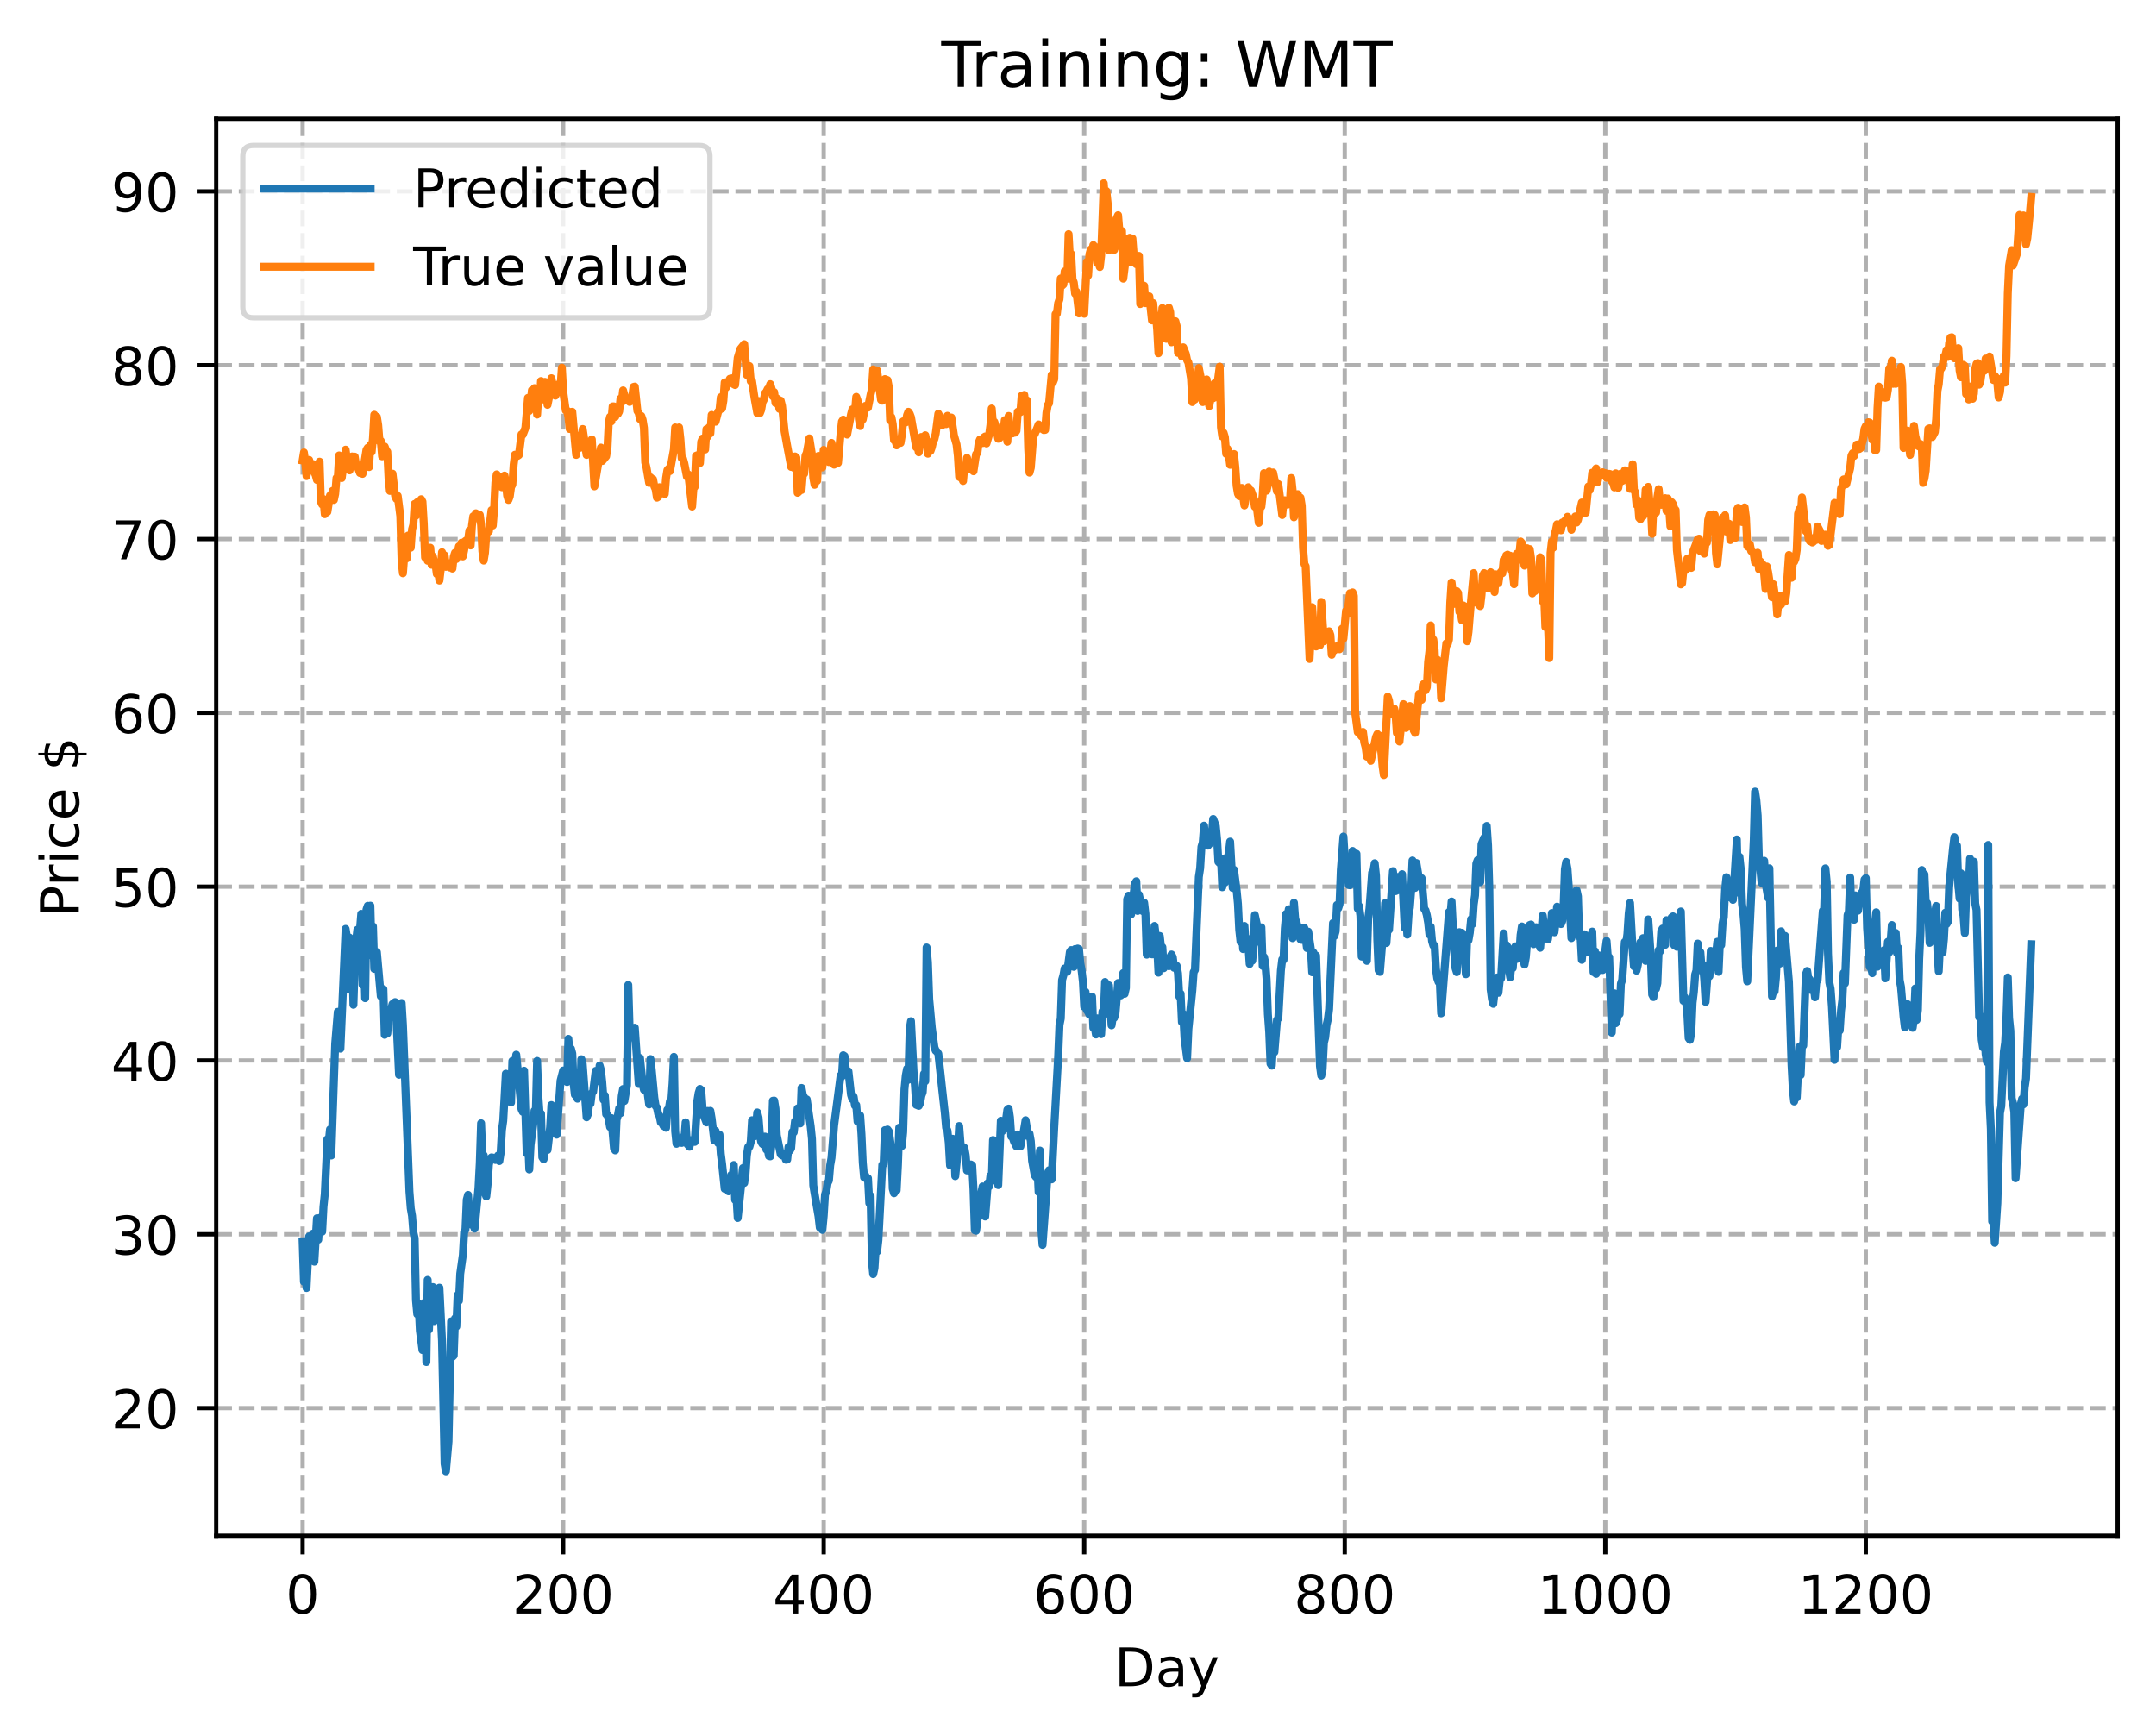 <?xml version="1.0" encoding="utf-8" standalone="no"?>
<!DOCTYPE svg PUBLIC "-//W3C//DTD SVG 1.1//EN"
  "http://www.w3.org/Graphics/SVG/1.1/DTD/svg11.dtd">
<!-- Created with matplotlib (https://matplotlib.org/) -->
<svg height="325.986pt" version="1.1" viewBox="0 0 404.923 325.986" width="404.923pt" xmlns="http://www.w3.org/2000/svg" xmlns:xlink="http://www.w3.org/1999/xlink">
 <defs>
  <style type="text/css">
*{stroke-linecap:butt;stroke-linejoin:round;}
  </style>
 </defs>
 <g id="figure_1">
  <g id="patch_1">
   <path d="M 0 325.986 
L 404.923 325.986 
L 404.923 0 
L 0 0 
z
" style="fill:#ffffff;"/>
  </g>
  <g id="axes_1">
   <g id="patch_2">
    <path d="M 40.603 288.43 
L 397.723 288.43 
L 397.723 22.318 
L 40.603 22.318 
z
" style="fill:#ffffff;"/>
   </g>
   <g id="matplotlib.axis_1">
    <g id="xtick_1">
     <g id="line2d_1">
      <path clip-path="url(#pad1b888399)" d="M 56.836 288.43 
L 56.836 22.318 
" style="fill:none;stroke:#b0b0b0;stroke-dasharray:2.96,1.28;stroke-dashoffset:0;stroke-width:0.8;"/>
     </g>
     <g id="line2d_2">
      <defs>
       <path d="M 0 0 
L 0 3.5 
" id="m72ffbcc119" style="stroke:#000000;stroke-width:0.8;"/>
      </defs>
      <g>
       <use style="stroke:#000000;stroke-width:0.8;" x="56.836" xlink:href="#m72ffbcc119" y="288.43"/>
      </g>
     </g>
     <g id="text_1">
      <!-- 0 -->
      <defs>
       <path d="M 31.781 66.406 
Q 24.172 66.406 20.328 58.906 
Q 16.5 51.422 16.5 36.375 
Q 16.5 21.391 20.328 13.891 
Q 24.172 6.391 31.781 6.391 
Q 39.453 6.391 43.281 13.891 
Q 47.125 21.391 47.125 36.375 
Q 47.125 51.422 43.281 58.906 
Q 39.453 66.406 31.781 66.406 
z
M 31.781 74.219 
Q 44.047 74.219 50.516 64.516 
Q 56.984 54.828 56.984 36.375 
Q 56.984 17.969 50.516 8.266 
Q 44.047 -1.422 31.781 -1.422 
Q 19.531 -1.422 13.062 8.266 
Q 6.594 17.969 6.594 36.375 
Q 6.594 54.828 13.062 64.516 
Q 19.531 74.219 31.781 74.219 
z
" id="DejaVuSans-48"/>
      </defs>
      <g transform="translate(53.655 303.029)scale(0.1 -0.1)">
       <use xlink:href="#DejaVuSans-48"/>
      </g>
     </g>
    </g>
    <g id="xtick_2">
     <g id="line2d_3">
      <path clip-path="url(#pad1b888399)" d="M 105.766 288.43 
L 105.766 22.318 
" style="fill:none;stroke:#b0b0b0;stroke-dasharray:2.96,1.28;stroke-dashoffset:0;stroke-width:0.8;"/>
     </g>
     <g id="line2d_4">
      <g>
       <use style="stroke:#000000;stroke-width:0.8;" x="105.766" xlink:href="#m72ffbcc119" y="288.43"/>
      </g>
     </g>
     <g id="text_2">
      <!-- 200 -->
      <defs>
       <path d="M 19.188 8.297 
L 53.609 8.297 
L 53.609 0 
L 7.328 0 
L 7.328 8.297 
Q 12.938 14.109 22.625 23.891 
Q 32.328 33.688 34.812 36.531 
Q 39.547 41.844 41.422 45.531 
Q 43.312 49.219 43.312 52.781 
Q 43.312 58.594 39.234 62.25 
Q 35.156 65.922 28.609 65.922 
Q 23.969 65.922 18.812 64.312 
Q 13.672 62.703 7.812 59.422 
L 7.812 69.391 
Q 13.766 71.781 18.938 73 
Q 24.125 74.219 28.422 74.219 
Q 39.75 74.219 46.484 68.547 
Q 53.219 62.891 53.219 53.422 
Q 53.219 48.922 51.531 44.891 
Q 49.859 40.875 45.406 35.406 
Q 44.188 33.984 37.641 27.219 
Q 31.109 20.453 19.188 8.297 
z
" id="DejaVuSans-50"/>
      </defs>
      <g transform="translate(96.223 303.029)scale(0.1 -0.1)">
       <use xlink:href="#DejaVuSans-50"/>
       <use x="63.623" xlink:href="#DejaVuSans-48"/>
       <use x="127.246" xlink:href="#DejaVuSans-48"/>
      </g>
     </g>
    </g>
    <g id="xtick_3">
     <g id="line2d_5">
      <path clip-path="url(#pad1b888399)" d="M 154.697 288.43 
L 154.697 22.318 
" style="fill:none;stroke:#b0b0b0;stroke-dasharray:2.96,1.28;stroke-dashoffset:0;stroke-width:0.8;"/>
     </g>
     <g id="line2d_6">
      <g>
       <use style="stroke:#000000;stroke-width:0.8;" x="154.697" xlink:href="#m72ffbcc119" y="288.43"/>
      </g>
     </g>
     <g id="text_3">
      <!-- 400 -->
      <defs>
       <path d="M 37.797 64.312 
L 12.891 25.391 
L 37.797 25.391 
z
M 35.203 72.906 
L 47.609 72.906 
L 47.609 25.391 
L 58.016 25.391 
L 58.016 17.188 
L 47.609 17.188 
L 47.609 0 
L 37.797 0 
L 37.797 17.188 
L 4.891 17.188 
L 4.891 26.703 
z
" id="DejaVuSans-52"/>
      </defs>
      <g transform="translate(145.153 303.029)scale(0.1 -0.1)">
       <use xlink:href="#DejaVuSans-52"/>
       <use x="63.623" xlink:href="#DejaVuSans-48"/>
       <use x="127.246" xlink:href="#DejaVuSans-48"/>
      </g>
     </g>
    </g>
    <g id="xtick_4">
     <g id="line2d_7">
      <path clip-path="url(#pad1b888399)" d="M 203.628 288.43 
L 203.628 22.318 
" style="fill:none;stroke:#b0b0b0;stroke-dasharray:2.96,1.28;stroke-dashoffset:0;stroke-width:0.8;"/>
     </g>
     <g id="line2d_8">
      <g>
       <use style="stroke:#000000;stroke-width:0.8;" x="203.628" xlink:href="#m72ffbcc119" y="288.43"/>
      </g>
     </g>
     <g id="text_4">
      <!-- 600 -->
      <defs>
       <path d="M 33.016 40.375 
Q 26.375 40.375 22.484 35.828 
Q 18.609 31.297 18.609 23.391 
Q 18.609 15.531 22.484 10.953 
Q 26.375 6.391 33.016 6.391 
Q 39.656 6.391 43.531 10.953 
Q 47.406 15.531 47.406 23.391 
Q 47.406 31.297 43.531 35.828 
Q 39.656 40.375 33.016 40.375 
z
M 52.594 71.297 
L 52.594 62.312 
Q 48.875 64.062 45.094 64.984 
Q 41.312 65.922 37.594 65.922 
Q 27.828 65.922 22.672 59.328 
Q 17.531 52.734 16.797 39.406 
Q 19.672 43.656 24.016 45.922 
Q 28.375 48.188 33.594 48.188 
Q 44.578 48.188 50.953 41.516 
Q 57.328 34.859 57.328 23.391 
Q 57.328 12.156 50.688 5.359 
Q 44.047 -1.422 33.016 -1.422 
Q 20.359 -1.422 13.672 8.266 
Q 6.984 17.969 6.984 36.375 
Q 6.984 53.656 15.188 63.938 
Q 23.391 74.219 37.203 74.219 
Q 40.922 74.219 44.703 73.484 
Q 48.484 72.75 52.594 71.297 
z
" id="DejaVuSans-54"/>
      </defs>
      <g transform="translate(194.084 303.029)scale(0.1 -0.1)">
       <use xlink:href="#DejaVuSans-54"/>
       <use x="63.623" xlink:href="#DejaVuSans-48"/>
       <use x="127.246" xlink:href="#DejaVuSans-48"/>
      </g>
     </g>
    </g>
    <g id="xtick_5">
     <g id="line2d_9">
      <path clip-path="url(#pad1b888399)" d="M 252.558 288.43 
L 252.558 22.318 
" style="fill:none;stroke:#b0b0b0;stroke-dasharray:2.96,1.28;stroke-dashoffset:0;stroke-width:0.8;"/>
     </g>
     <g id="line2d_10">
      <g>
       <use style="stroke:#000000;stroke-width:0.8;" x="252.558" xlink:href="#m72ffbcc119" y="288.43"/>
      </g>
     </g>
     <g id="text_5">
      <!-- 800 -->
      <defs>
       <path d="M 31.781 34.625 
Q 24.75 34.625 20.719 30.859 
Q 16.703 27.094 16.703 20.516 
Q 16.703 13.922 20.719 10.156 
Q 24.75 6.391 31.781 6.391 
Q 38.812 6.391 42.859 10.172 
Q 46.922 13.969 46.922 20.516 
Q 46.922 27.094 42.891 30.859 
Q 38.875 34.625 31.781 34.625 
z
M 21.922 38.812 
Q 15.578 40.375 12.031 44.719 
Q 8.5 49.078 8.5 55.328 
Q 8.5 64.062 14.719 69.141 
Q 20.953 74.219 31.781 74.219 
Q 42.672 74.219 48.875 69.141 
Q 55.078 64.062 55.078 55.328 
Q 55.078 49.078 51.531 44.719 
Q 48 40.375 41.703 38.812 
Q 48.828 37.156 52.797 32.312 
Q 56.781 27.484 56.781 20.516 
Q 56.781 9.906 50.312 4.234 
Q 43.844 -1.422 31.781 -1.422 
Q 19.734 -1.422 13.25 4.234 
Q 6.781 9.906 6.781 20.516 
Q 6.781 27.484 10.781 32.312 
Q 14.797 37.156 21.922 38.812 
z
M 18.312 54.391 
Q 18.312 48.734 21.844 45.562 
Q 25.391 42.391 31.781 42.391 
Q 38.141 42.391 41.719 45.562 
Q 45.312 48.734 45.312 54.391 
Q 45.312 60.062 41.719 63.234 
Q 38.141 66.406 31.781 66.406 
Q 25.391 66.406 21.844 63.234 
Q 18.312 60.062 18.312 54.391 
z
" id="DejaVuSans-56"/>
      </defs>
      <g transform="translate(243.015 303.029)scale(0.1 -0.1)">
       <use xlink:href="#DejaVuSans-56"/>
       <use x="63.623" xlink:href="#DejaVuSans-48"/>
       <use x="127.246" xlink:href="#DejaVuSans-48"/>
      </g>
     </g>
    </g>
    <g id="xtick_6">
     <g id="line2d_11">
      <path clip-path="url(#pad1b888399)" d="M 301.489 288.43 
L 301.489 22.318 
" style="fill:none;stroke:#b0b0b0;stroke-dasharray:2.96,1.28;stroke-dashoffset:0;stroke-width:0.8;"/>
     </g>
     <g id="line2d_12">
      <g>
       <use style="stroke:#000000;stroke-width:0.8;" x="301.489" xlink:href="#m72ffbcc119" y="288.43"/>
      </g>
     </g>
     <g id="text_6">
      <!-- 1000 -->
      <defs>
       <path d="M 12.406 8.297 
L 28.516 8.297 
L 28.516 63.922 
L 10.984 60.406 
L 10.984 69.391 
L 28.422 72.906 
L 38.281 72.906 
L 38.281 8.297 
L 54.391 8.297 
L 54.391 0 
L 12.406 0 
z
" id="DejaVuSans-49"/>
      </defs>
      <g transform="translate(288.764 303.029)scale(0.1 -0.1)">
       <use xlink:href="#DejaVuSans-49"/>
       <use x="63.623" xlink:href="#DejaVuSans-48"/>
       <use x="127.246" xlink:href="#DejaVuSans-48"/>
       <use x="190.869" xlink:href="#DejaVuSans-48"/>
      </g>
     </g>
    </g>
    <g id="xtick_7">
     <g id="line2d_13">
      <path clip-path="url(#pad1b888399)" d="M 350.419 288.43 
L 350.419 22.318 
" style="fill:none;stroke:#b0b0b0;stroke-dasharray:2.96,1.28;stroke-dashoffset:0;stroke-width:0.8;"/>
     </g>
     <g id="line2d_14">
      <g>
       <use style="stroke:#000000;stroke-width:0.8;" x="350.419" xlink:href="#m72ffbcc119" y="288.43"/>
      </g>
     </g>
     <g id="text_7">
      <!-- 1200 -->
      <g transform="translate(337.694 303.029)scale(0.1 -0.1)">
       <use xlink:href="#DejaVuSans-49"/>
       <use x="63.623" xlink:href="#DejaVuSans-50"/>
       <use x="127.246" xlink:href="#DejaVuSans-48"/>
       <use x="190.869" xlink:href="#DejaVuSans-48"/>
      </g>
     </g>
    </g>
    <g id="text_8">
     <!-- Day -->
     <defs>
      <path d="M 19.672 64.797 
L 19.672 8.109 
L 31.594 8.109 
Q 46.688 8.109 53.688 14.938 
Q 60.688 21.781 60.688 36.531 
Q 60.688 51.172 53.688 57.984 
Q 46.688 64.797 31.594 64.797 
z
M 9.812 72.906 
L 30.078 72.906 
Q 51.266 72.906 61.172 64.094 
Q 71.094 55.281 71.094 36.531 
Q 71.094 17.672 61.125 8.828 
Q 51.172 0 30.078 0 
L 9.812 0 
z
" id="DejaVuSans-68"/>
      <path d="M 34.281 27.484 
Q 23.391 27.484 19.188 25 
Q 14.984 22.516 14.984 16.5 
Q 14.984 11.719 18.141 8.906 
Q 21.297 6.109 26.703 6.109 
Q 34.188 6.109 38.703 11.406 
Q 43.219 16.703 43.219 25.484 
L 43.219 27.484 
z
M 52.203 31.203 
L 52.203 0 
L 43.219 0 
L 43.219 8.297 
Q 40.141 3.328 35.547 0.953 
Q 30.953 -1.422 24.312 -1.422 
Q 15.922 -1.422 10.953 3.297 
Q 6 8.016 6 15.922 
Q 6 25.141 12.172 29.828 
Q 18.359 34.516 30.609 34.516 
L 43.219 34.516 
L 43.219 35.406 
Q 43.219 41.609 39.141 45 
Q 35.062 48.391 27.688 48.391 
Q 23 48.391 18.547 47.266 
Q 14.109 46.141 10.016 43.891 
L 10.016 52.203 
Q 14.938 54.109 19.578 55.047 
Q 24.219 56 28.609 56 
Q 40.484 56 46.344 49.844 
Q 52.203 43.703 52.203 31.203 
z
" id="DejaVuSans-97"/>
      <path d="M 32.172 -5.078 
Q 28.375 -14.844 24.75 -17.812 
Q 21.141 -20.797 15.094 -20.797 
L 7.906 -20.797 
L 7.906 -13.281 
L 13.188 -13.281 
Q 16.891 -13.281 18.938 -11.516 
Q 21 -9.766 23.484 -3.219 
L 25.094 0.875 
L 2.984 54.688 
L 12.5 54.688 
L 29.594 11.922 
L 46.688 54.688 
L 56.203 54.688 
z
" id="DejaVuSans-121"/>
     </defs>
     <g transform="translate(209.29 316.707)scale(0.1 -0.1)">
      <use xlink:href="#DejaVuSans-68"/>
      <use x="77.002" xlink:href="#DejaVuSans-97"/>
      <use x="138.281" xlink:href="#DejaVuSans-121"/>
     </g>
    </g>
   </g>
   <g id="matplotlib.axis_2">
    <g id="ytick_1">
     <g id="line2d_15">
      <path clip-path="url(#pad1b888399)" d="M 40.603 264.46 
L 397.723 264.46 
" style="fill:none;stroke:#b0b0b0;stroke-dasharray:2.96,1.28;stroke-dashoffset:0;stroke-width:0.8;"/>
     </g>
     <g id="line2d_16">
      <defs>
       <path d="M 0 0 
L -3.5 0 
" id="m2328b2ed07" style="stroke:#000000;stroke-width:0.8;"/>
      </defs>
      <g>
       <use style="stroke:#000000;stroke-width:0.8;" x="40.603" xlink:href="#m2328b2ed07" y="264.46"/>
      </g>
     </g>
     <g id="text_9">
      <!-- 20 -->
      <g transform="translate(20.878 268.26)scale(0.1 -0.1)">
       <use xlink:href="#DejaVuSans-50"/>
       <use x="63.623" xlink:href="#DejaVuSans-48"/>
      </g>
     </g>
    </g>
    <g id="ytick_2">
     <g id="line2d_17">
      <path clip-path="url(#pad1b888399)" d="M 40.603 231.816 
L 397.723 231.816 
" style="fill:none;stroke:#b0b0b0;stroke-dasharray:2.96,1.28;stroke-dashoffset:0;stroke-width:0.8;"/>
     </g>
     <g id="line2d_18">
      <g>
       <use style="stroke:#000000;stroke-width:0.8;" x="40.603" xlink:href="#m2328b2ed07" y="231.816"/>
      </g>
     </g>
     <g id="text_10">
      <!-- 30 -->
      <defs>
       <path d="M 40.578 39.312 
Q 47.656 37.797 51.625 33 
Q 55.609 28.219 55.609 21.188 
Q 55.609 10.406 48.188 4.484 
Q 40.766 -1.422 27.094 -1.422 
Q 22.516 -1.422 17.656 -0.516 
Q 12.797 0.391 7.625 2.203 
L 7.625 11.719 
Q 11.719 9.328 16.594 8.109 
Q 21.484 6.891 26.812 6.891 
Q 36.078 6.891 40.938 10.547 
Q 45.797 14.203 45.797 21.188 
Q 45.797 27.641 41.281 31.266 
Q 36.766 34.906 28.719 34.906 
L 20.219 34.906 
L 20.219 43.016 
L 29.109 43.016 
Q 36.375 43.016 40.234 45.922 
Q 44.094 48.828 44.094 54.297 
Q 44.094 59.906 40.109 62.906 
Q 36.141 65.922 28.719 65.922 
Q 24.656 65.922 20.016 65.031 
Q 15.375 64.156 9.812 62.312 
L 9.812 71.094 
Q 15.438 72.656 20.344 73.438 
Q 25.25 74.219 29.594 74.219 
Q 40.828 74.219 47.359 69.109 
Q 53.906 64.016 53.906 55.328 
Q 53.906 49.266 50.438 45.094 
Q 46.969 40.922 40.578 39.312 
z
" id="DejaVuSans-51"/>
      </defs>
      <g transform="translate(20.878 235.615)scale(0.1 -0.1)">
       <use xlink:href="#DejaVuSans-51"/>
       <use x="63.623" xlink:href="#DejaVuSans-48"/>
      </g>
     </g>
    </g>
    <g id="ytick_3">
     <g id="line2d_19">
      <path clip-path="url(#pad1b888399)" d="M 40.603 199.171 
L 397.723 199.171 
" style="fill:none;stroke:#b0b0b0;stroke-dasharray:2.96,1.28;stroke-dashoffset:0;stroke-width:0.8;"/>
     </g>
     <g id="line2d_20">
      <g>
       <use style="stroke:#000000;stroke-width:0.8;" x="40.603" xlink:href="#m2328b2ed07" y="199.171"/>
      </g>
     </g>
     <g id="text_11">
      <!-- 40 -->
      <g transform="translate(20.878 202.97)scale(0.1 -0.1)">
       <use xlink:href="#DejaVuSans-52"/>
       <use x="63.623" xlink:href="#DejaVuSans-48"/>
      </g>
     </g>
    </g>
    <g id="ytick_4">
     <g id="line2d_21">
      <path clip-path="url(#pad1b888399)" d="M 40.603 166.527 
L 397.723 166.527 
" style="fill:none;stroke:#b0b0b0;stroke-dasharray:2.96,1.28;stroke-dashoffset:0;stroke-width:0.8;"/>
     </g>
     <g id="line2d_22">
      <g>
       <use style="stroke:#000000;stroke-width:0.8;" x="40.603" xlink:href="#m2328b2ed07" y="166.527"/>
      </g>
     </g>
     <g id="text_12">
      <!-- 50 -->
      <defs>
       <path d="M 10.797 72.906 
L 49.516 72.906 
L 49.516 64.594 
L 19.828 64.594 
L 19.828 46.734 
Q 21.969 47.469 24.109 47.828 
Q 26.266 48.188 28.422 48.188 
Q 40.625 48.188 47.75 41.5 
Q 54.891 34.812 54.891 23.391 
Q 54.891 11.625 47.562 5.094 
Q 40.234 -1.422 26.906 -1.422 
Q 22.312 -1.422 17.547 -0.641 
Q 12.797 0.141 7.719 1.703 
L 7.719 11.625 
Q 12.109 9.234 16.797 8.062 
Q 21.484 6.891 26.703 6.891 
Q 35.156 6.891 40.078 11.328 
Q 45.016 15.766 45.016 23.391 
Q 45.016 31 40.078 35.438 
Q 35.156 39.891 26.703 39.891 
Q 22.75 39.891 18.812 39.016 
Q 14.891 38.141 10.797 36.281 
z
" id="DejaVuSans-53"/>
      </defs>
      <g transform="translate(20.878 170.326)scale(0.1 -0.1)">
       <use xlink:href="#DejaVuSans-53"/>
       <use x="63.623" xlink:href="#DejaVuSans-48"/>
      </g>
     </g>
    </g>
    <g id="ytick_5">
     <g id="line2d_23">
      <path clip-path="url(#pad1b888399)" d="M 40.603 133.882 
L 397.723 133.882 
" style="fill:none;stroke:#b0b0b0;stroke-dasharray:2.96,1.28;stroke-dashoffset:0;stroke-width:0.8;"/>
     </g>
     <g id="line2d_24">
      <g>
       <use style="stroke:#000000;stroke-width:0.8;" x="40.603" xlink:href="#m2328b2ed07" y="133.882"/>
      </g>
     </g>
     <g id="text_13">
      <!-- 60 -->
      <g transform="translate(20.878 137.681)scale(0.1 -0.1)">
       <use xlink:href="#DejaVuSans-54"/>
       <use x="63.623" xlink:href="#DejaVuSans-48"/>
      </g>
     </g>
    </g>
    <g id="ytick_6">
     <g id="line2d_25">
      <path clip-path="url(#pad1b888399)" d="M 40.603 101.238 
L 397.723 101.238 
" style="fill:none;stroke:#b0b0b0;stroke-dasharray:2.96,1.28;stroke-dashoffset:0;stroke-width:0.8;"/>
     </g>
     <g id="line2d_26">
      <g>
       <use style="stroke:#000000;stroke-width:0.8;" x="40.603" xlink:href="#m2328b2ed07" y="101.238"/>
      </g>
     </g>
     <g id="text_14">
      <!-- 70 -->
      <defs>
       <path d="M 8.203 72.906 
L 55.078 72.906 
L 55.078 68.703 
L 28.609 0 
L 18.312 0 
L 43.219 64.594 
L 8.203 64.594 
z
" id="DejaVuSans-55"/>
      </defs>
      <g transform="translate(20.878 105.037)scale(0.1 -0.1)">
       <use xlink:href="#DejaVuSans-55"/>
       <use x="63.623" xlink:href="#DejaVuSans-48"/>
      </g>
     </g>
    </g>
    <g id="ytick_7">
     <g id="line2d_27">
      <path clip-path="url(#pad1b888399)" d="M 40.603 68.593 
L 397.723 68.593 
" style="fill:none;stroke:#b0b0b0;stroke-dasharray:2.96,1.28;stroke-dashoffset:0;stroke-width:0.8;"/>
     </g>
     <g id="line2d_28">
      <g>
       <use style="stroke:#000000;stroke-width:0.8;" x="40.603" xlink:href="#m2328b2ed07" y="68.593"/>
      </g>
     </g>
     <g id="text_15">
      <!-- 80 -->
      <g transform="translate(20.878 72.392)scale(0.1 -0.1)">
       <use xlink:href="#DejaVuSans-56"/>
       <use x="63.623" xlink:href="#DejaVuSans-48"/>
      </g>
     </g>
    </g>
    <g id="ytick_8">
     <g id="line2d_29">
      <path clip-path="url(#pad1b888399)" d="M 40.603 35.948 
L 397.723 35.948 
" style="fill:none;stroke:#b0b0b0;stroke-dasharray:2.96,1.28;stroke-dashoffset:0;stroke-width:0.8;"/>
     </g>
     <g id="line2d_30">
      <g>
       <use style="stroke:#000000;stroke-width:0.8;" x="40.603" xlink:href="#m2328b2ed07" y="35.948"/>
      </g>
     </g>
     <g id="text_16">
      <!-- 90 -->
      <defs>
       <path d="M 10.984 1.516 
L 10.984 10.5 
Q 14.703 8.734 18.5 7.812 
Q 22.312 6.891 25.984 6.891 
Q 35.75 6.891 40.891 13.453 
Q 46.047 20.016 46.781 33.406 
Q 43.953 29.203 39.594 26.953 
Q 35.25 24.703 29.984 24.703 
Q 19.047 24.703 12.672 31.312 
Q 6.297 37.938 6.297 49.422 
Q 6.297 60.641 12.938 67.422 
Q 19.578 74.219 30.609 74.219 
Q 43.266 74.219 49.922 64.516 
Q 56.594 54.828 56.594 36.375 
Q 56.594 19.141 48.406 8.859 
Q 40.234 -1.422 26.422 -1.422 
Q 22.703 -1.422 18.891 -0.688 
Q 15.094 0.047 10.984 1.516 
z
M 30.609 32.422 
Q 37.25 32.422 41.125 36.953 
Q 45.016 41.5 45.016 49.422 
Q 45.016 57.281 41.125 61.844 
Q 37.25 66.406 30.609 66.406 
Q 23.969 66.406 20.094 61.844 
Q 16.219 57.281 16.219 49.422 
Q 16.219 41.5 20.094 36.953 
Q 23.969 32.422 30.609 32.422 
z
" id="DejaVuSans-57"/>
      </defs>
      <g transform="translate(20.878 39.748)scale(0.1 -0.1)">
       <use xlink:href="#DejaVuSans-57"/>
       <use x="63.623" xlink:href="#DejaVuSans-48"/>
      </g>
     </g>
    </g>
    <g id="text_17">
     <!-- Price $ -->
     <defs>
      <path d="M 19.672 64.797 
L 19.672 37.406 
L 32.078 37.406 
Q 38.969 37.406 42.719 40.969 
Q 46.484 44.531 46.484 51.125 
Q 46.484 57.672 42.719 61.234 
Q 38.969 64.797 32.078 64.797 
z
M 9.812 72.906 
L 32.078 72.906 
Q 44.344 72.906 50.609 67.359 
Q 56.891 61.812 56.891 51.125 
Q 56.891 40.328 50.609 34.812 
Q 44.344 29.297 32.078 29.297 
L 19.672 29.297 
L 19.672 0 
L 9.812 0 
z
" id="DejaVuSans-80"/>
      <path d="M 41.109 46.297 
Q 39.594 47.172 37.812 47.578 
Q 36.031 48 33.891 48 
Q 26.266 48 22.188 43.047 
Q 18.109 38.094 18.109 28.812 
L 18.109 0 
L 9.078 0 
L 9.078 54.688 
L 18.109 54.688 
L 18.109 46.188 
Q 20.953 51.172 25.484 53.578 
Q 30.031 56 36.531 56 
Q 37.453 56 38.578 55.875 
Q 39.703 55.766 41.062 55.516 
z
" id="DejaVuSans-114"/>
      <path d="M 9.422 54.688 
L 18.406 54.688 
L 18.406 0 
L 9.422 0 
z
M 9.422 75.984 
L 18.406 75.984 
L 18.406 64.594 
L 9.422 64.594 
z
" id="DejaVuSans-105"/>
      <path d="M 48.781 52.594 
L 48.781 44.188 
Q 44.969 46.297 41.141 47.344 
Q 37.312 48.391 33.406 48.391 
Q 24.656 48.391 19.812 42.844 
Q 14.984 37.312 14.984 27.297 
Q 14.984 17.281 19.812 11.734 
Q 24.656 6.203 33.406 6.203 
Q 37.312 6.203 41.141 7.25 
Q 44.969 8.297 48.781 10.406 
L 48.781 2.094 
Q 45.016 0.344 40.984 -0.531 
Q 36.969 -1.422 32.422 -1.422 
Q 20.062 -1.422 12.781 6.344 
Q 5.516 14.109 5.516 27.297 
Q 5.516 40.672 12.859 48.328 
Q 20.219 56 33.016 56 
Q 37.156 56 41.109 55.141 
Q 45.062 54.297 48.781 52.594 
z
" id="DejaVuSans-99"/>
      <path d="M 56.203 29.594 
L 56.203 25.203 
L 14.891 25.203 
Q 15.484 15.922 20.484 11.062 
Q 25.484 6.203 34.422 6.203 
Q 39.594 6.203 44.453 7.469 
Q 49.312 8.734 54.109 11.281 
L 54.109 2.781 
Q 49.266 0.734 44.188 -0.344 
Q 39.109 -1.422 33.891 -1.422 
Q 20.797 -1.422 13.156 6.188 
Q 5.516 13.812 5.516 26.812 
Q 5.516 40.234 12.766 48.109 
Q 20.016 56 32.328 56 
Q 43.359 56 49.781 48.891 
Q 56.203 41.797 56.203 29.594 
z
M 47.219 32.234 
Q 47.125 39.594 43.094 43.984 
Q 39.062 48.391 32.422 48.391 
Q 24.906 48.391 20.391 44.141 
Q 15.875 39.891 15.188 32.172 
z
" id="DejaVuSans-101"/>
      <path id="DejaVuSans-32"/>
      <path d="M 33.797 -14.703 
L 28.906 -14.703 
L 28.859 0 
Q 23.734 0.094 18.609 1.188 
Q 13.484 2.297 8.297 4.5 
L 8.297 13.281 
Q 13.281 10.156 18.375 8.562 
Q 23.484 6.984 28.906 6.938 
L 28.906 29.203 
Q 18.109 30.953 13.203 35.156 
Q 8.297 39.359 8.297 46.688 
Q 8.297 54.641 13.625 59.219 
Q 18.953 63.812 28.906 64.5 
L 28.906 75.984 
L 33.797 75.984 
L 33.797 64.656 
Q 38.328 64.453 42.578 63.688 
Q 46.828 62.938 50.875 61.625 
L 50.875 53.078 
Q 46.828 55.125 42.547 56.25 
Q 38.281 57.375 33.797 57.562 
L 33.797 36.719 
Q 44.875 35.016 50.094 30.609 
Q 55.328 26.219 55.328 18.609 
Q 55.328 10.359 49.781 5.594 
Q 44.234 0.828 33.797 0.094 
z
M 28.906 37.594 
L 28.906 57.625 
Q 23.25 56.984 20.266 54.391 
Q 17.281 51.812 17.281 47.516 
Q 17.281 43.312 20.031 40.969 
Q 22.797 38.625 28.906 37.594 
z
M 33.797 28.219 
L 33.797 7.078 
Q 39.984 7.906 43.141 10.594 
Q 46.297 13.281 46.297 17.672 
Q 46.297 21.969 43.281 24.5 
Q 40.281 27.047 33.797 28.219 
z
" id="DejaVuSans-36"/>
     </defs>
     <g transform="translate(14.798 172.342)rotate(-90)scale(0.1 -0.1)">
      <use xlink:href="#DejaVuSans-80"/>
      <use x="58.553" xlink:href="#DejaVuSans-114"/>
      <use x="99.666" xlink:href="#DejaVuSans-105"/>
      <use x="127.449" xlink:href="#DejaVuSans-99"/>
      <use x="182.43" xlink:href="#DejaVuSans-101"/>
      <use x="243.953" xlink:href="#DejaVuSans-32"/>
      <use x="275.74" xlink:href="#DejaVuSans-36"/>
     </g>
    </g>
   </g>
   <g id="line2d_31">
    <path clip-path="url(#pad1b888399)" d="M 56.836 233.148 
L 57.081 240.727 
L 57.325 236.733 
L 57.57 241.905 
L 58.059 232.216 
L 58.304 235.261 
L 58.548 234.064 
L 58.793 231.687 
L 59.038 236.956 
L 59.527 228.811 
L 59.772 232.827 
L 60.016 228.748 
L 60.261 230.494 
L 60.506 231.328 
L 60.75 226.65 
L 60.995 224.277 
L 61.484 213.966 
L 61.729 214.59 
L 61.974 212.128 
L 62.218 217.019 
L 62.952 195.995 
L 63.441 190.034 
L 63.686 190.986 
L 63.931 196.949 
L 64.909 174.462 
L 65.154 176.018 
L 65.399 185.847 
L 65.643 176.096 
L 65.888 179.302 
L 66.133 178.472 
L 66.377 188.712 
L 66.622 180.928 
L 66.867 176.709 
L 67.111 174.626 
L 67.356 175.184 
L 67.601 174.585 
L 67.845 171.64 
L 68.09 184.955 
L 68.335 178.04 
L 68.579 187.468 
L 68.824 170.83 
L 69.069 170.124 
L 69.313 170.923 
L 69.558 170.096 
L 69.802 179.476 
L 70.047 173.996 
L 70.292 181.967 
L 70.536 178.712 
L 70.781 178.824 
L 71.515 187.098 
L 71.76 185.844 
L 72.004 185.782 
L 72.249 194.351 
L 72.494 193.035 
L 72.738 194.095 
L 72.983 191.426 
L 73.717 188.572 
L 73.962 190.46 
L 74.206 188.206 
L 74.451 191.503 
L 74.94 201.86 
L 75.429 188.381 
L 75.674 192.464 
L 76.897 223.798 
L 77.142 226.939 
L 77.387 228.36 
L 77.631 231.421 
L 77.876 232.559 
L 78.121 244.192 
L 78.365 246.818 
L 78.61 244.844 
L 78.855 249.908 
L 79.344 253.559 
L 79.589 251.579 
L 79.833 244.575 
L 80.078 255.812 
L 80.323 240.386 
L 80.567 249.719 
L 80.812 243.819 
L 81.056 243.94 
L 81.301 241.732 
L 81.546 248.118 
L 81.79 243.142 
L 82.035 246.542 
L 82.28 246.876 
L 82.524 241.851 
L 83.014 251.81 
L 83.503 274.941 
L 83.748 276.334 
L 84.237 270.743 
L 84.726 248.184 
L 84.971 254.835 
L 85.216 254.591 
L 85.46 247.624 
L 85.705 249.153 
L 85.95 243.245 
L 86.194 244.311 
L 86.439 239.203 
L 86.928 235.714 
L 87.173 231.393 
L 87.417 230.947 
L 87.662 225.316 
L 87.907 224.418 
L 88.151 227.785 
L 88.396 226.453 
L 88.641 230.068 
L 88.885 226.566 
L 89.13 230.752 
L 89.864 223.141 
L 90.109 218.475 
L 90.353 210.97 
L 90.598 217.083 
L 90.843 216.966 
L 91.087 224.001 
L 91.332 224.712 
L 91.577 222.437 
L 91.821 218.744 
L 92.066 217.653 
L 92.311 217.372 
L 92.555 217.412 
L 93.044 217.855 
L 93.289 217.782 
L 93.534 217.035 
L 93.778 218.061 
L 94.023 216.558 
L 94.268 212.261 
L 94.512 210.511 
L 95.002 201.657 
L 95.491 205.298 
L 95.736 203.507 
L 95.98 207.071 
L 96.225 199.262 
L 96.714 200.195 
L 96.959 198.084 
L 97.448 203.195 
L 97.938 208.307 
L 98.182 208.816 
L 98.427 201.094 
L 98.916 216.613 
L 99.161 213.49 
L 99.405 219.642 
L 99.65 215.002 
L 100.139 211.28 
L 100.384 208.614 
L 100.629 208.833 
L 100.873 199.254 
L 101.118 206.051 
L 101.363 209.497 
L 101.607 209.155 
L 101.852 217.35 
L 102.097 217.717 
L 102.586 214.695 
L 102.831 215.979 
L 103.32 211.732 
L 103.565 207.544 
L 104.054 210.203 
L 104.299 212.542 
L 104.543 213.106 
L 105.277 202.969 
L 105.766 201.061 
L 106.011 201.709 
L 106.256 202.834 
L 106.5 203.211 
L 106.745 195.112 
L 106.99 197.79 
L 107.234 196.949 
L 107.479 197.851 
L 107.724 203.432 
L 107.968 205.611 
L 108.213 205.039 
L 108.458 206.344 
L 108.702 205.972 
L 108.947 204.945 
L 109.192 198.942 
L 109.436 199.837 
L 110.17 209.841 
L 110.415 209.273 
L 110.66 207.183 
L 110.904 207.288 
L 111.149 205.319 
L 111.393 205.048 
L 111.883 201.128 
L 112.127 201.523 
L 112.372 203.054 
L 112.617 200.115 
L 112.861 200.991 
L 113.106 203.219 
L 113.351 206.55 
L 113.595 205.754 
L 113.84 209.256 
L 114.085 209.353 
L 114.329 210.283 
L 114.574 211.672 
L 114.819 209.987 
L 115.308 215.638 
L 115.553 216.056 
L 115.797 210.313 
L 116.042 209.501 
L 116.287 208.15 
L 116.531 209.067 
L 116.776 205.834 
L 117.02 204.534 
L 117.265 206.785 
L 117.754 203.833 
L 117.999 184.977 
L 118.244 193.157 
L 118.488 194.08 
L 118.733 193.554 
L 118.978 194.941 
L 119.222 193.021 
L 119.956 203.578 
L 120.201 198.709 
L 120.69 203.532 
L 120.935 204.659 
L 121.18 203.007 
L 121.424 203.798 
L 121.914 207.426 
L 122.158 198.911 
L 122.403 200.978 
L 122.892 206.153 
L 123.137 207.723 
L 123.381 208.034 
L 123.626 209.236 
L 123.871 209.575 
L 124.115 210.8 
L 124.36 210.92 
L 124.605 211.451 
L 124.849 211.319 
L 125.094 211.815 
L 125.339 208.442 
L 125.583 208.405 
L 125.828 206.823 
L 126.073 206.852 
L 126.317 203.481 
L 126.562 198.495 
L 126.807 212.468 
L 127.051 214.82 
L 127.541 214.162 
L 128.03 214.653 
L 128.275 213.52 
L 128.519 214.098 
L 128.764 210.793 
L 129.008 214.787 
L 129.498 215.369 
L 129.742 214.15 
L 129.987 214.525 
L 130.232 214.142 
L 130.476 214.461 
L 130.966 206.777 
L 131.21 205.275 
L 131.455 204.51 
L 131.7 204.731 
L 131.944 208.077 
L 132.189 209.558 
L 132.678 210.805 
L 132.923 208.652 
L 133.168 210.161 
L 133.412 208.632 
L 133.657 210.092 
L 134.146 214.192 
L 134.391 212.399 
L 134.88 214.68 
L 135.125 213.093 
L 135.369 216.707 
L 135.614 218.581 
L 136.103 223.267 
L 136.348 221.721 
L 136.837 223.739 
L 137.082 223.114 
L 137.327 220.675 
L 137.571 221.218 
L 137.816 218.806 
L 138.061 225.359 
L 138.305 224.612 
L 138.55 228.753 
L 139.529 219.387 
L 139.773 222.172 
L 140.018 220.44 
L 140.263 217.029 
L 140.507 215.446 
L 140.752 215.372 
L 140.996 214.463 
L 141.241 210.398 
L 141.486 211.001 
L 141.73 213.406 
L 141.975 211.766 
L 142.22 208.935 
L 142.464 209.921 
L 142.709 213.02 
L 142.954 214.446 
L 143.198 214.847 
L 143.443 213.493 
L 143.688 213.474 
L 143.932 215.901 
L 144.177 215.846 
L 144.422 217.119 
L 144.666 217.174 
L 144.911 214.633 
L 145.156 206.737 
L 145.4 206.711 
L 145.645 208.22 
L 145.89 213.21 
L 146.624 216.787 
L 146.868 216.998 
L 147.113 216.66 
L 147.357 217.015 
L 147.602 217.81 
L 147.847 217.772 
L 148.091 215.395 
L 148.336 216.088 
L 148.581 215.663 
L 148.825 212.591 
L 149.07 212.67 
L 149.315 210.57 
L 149.559 210.822 
L 149.804 208.182 
L 150.049 208.084 
L 150.293 210.99 
L 150.538 204.332 
L 150.783 205.65 
L 151.272 206.516 
L 151.517 206.485 
L 152.251 211.536 
L 152.495 213.915 
L 152.74 222.625 
L 153.229 225.593 
L 153.718 228.416 
L 153.963 230.557 
L 154.208 230.057 
L 154.452 230.992 
L 154.697 228.38 
L 154.942 224.394 
L 155.186 223.75 
L 155.431 222.202 
L 155.676 221.73 
L 155.92 218.851 
L 156.165 217.447 
L 156.654 211.394 
L 157.878 201.987 
L 158.122 202.157 
L 158.367 198.192 
L 158.612 198.357 
L 158.856 200.848 
L 159.101 201.284 
L 159.345 201.208 
L 159.835 205.637 
L 160.079 206.429 
L 160.324 205.992 
L 160.569 207.645 
L 160.813 207.555 
L 161.058 210.641 
L 161.303 210.331 
L 161.547 209.508 
L 161.792 213.04 
L 162.037 218.386 
L 162.281 221.132 
L 162.526 220.763 
L 162.771 221.424 
L 163.015 221.293 
L 163.26 225.967 
L 163.505 224.619 
L 163.749 236.853 
L 163.994 239.298 
L 164.239 238.16 
L 164.483 234.214 
L 164.728 235.066 
L 164.972 232.916 
L 165.706 218.769 
L 165.951 218.653 
L 166.196 212.262 
L 166.44 212.43 
L 166.685 212.149 
L 166.93 212.475 
L 167.419 215.921 
L 167.664 223.254 
L 167.908 224.107 
L 168.153 223.684 
L 168.398 223.564 
L 168.642 218.797 
L 168.887 211.795 
L 169.132 214.181 
L 169.376 215.242 
L 169.621 212.636 
L 169.866 204.581 
L 170.11 202.002 
L 170.355 200.73 
L 170.6 202.794 
L 170.844 193.308 
L 171.089 191.797 
L 171.578 201.333 
L 171.823 203.705 
L 172.067 207.486 
L 172.557 207.694 
L 172.801 207.196 
L 173.046 205.792 
L 173.291 205.15 
L 173.535 201.686 
L 173.78 203.061 
L 174.025 177.952 
L 174.269 180.7 
L 174.514 187.642 
L 175.003 193.041 
L 175.493 196.687 
L 175.737 197.331 
L 175.982 197.537 
L 176.227 197.901 
L 176.96 204.658 
L 177.45 209.062 
L 177.694 211.839 
L 177.939 212.331 
L 178.184 214.59 
L 178.428 218.881 
L 178.673 214.952 
L 178.918 213.876 
L 179.162 214.462 
L 179.407 220.901 
L 179.896 216.021 
L 180.141 211.487 
L 180.386 214.643 
L 180.63 216.001 
L 180.875 215.442 
L 181.12 215.57 
L 181.364 216.955 
L 181.609 219.827 
L 181.854 218.714 
L 182.098 219.896 
L 182.343 218.709 
L 182.588 218.865 
L 182.832 223.338 
L 183.077 231.066 
L 183.321 231.151 
L 183.811 227.442 
L 184.055 227.583 
L 184.3 224.054 
L 184.545 222.834 
L 184.789 223.088 
L 185.034 228.478 
L 185.523 222.217 
L 185.768 222.826 
L 186.013 220.813 
L 186.257 221.806 
L 186.502 214.116 
L 186.747 217.646 
L 186.991 217.522 
L 187.236 219.06 
L 187.481 222.574 
L 187.97 210.497 
L 188.215 212.48 
L 188.459 211.349 
L 188.704 212.01 
L 189.193 208.433 
L 189.438 208.217 
L 189.682 209.86 
L 189.927 213.434 
L 190.172 213.497 
L 190.416 214.308 
L 190.906 215.31 
L 191.15 213.069 
L 191.395 214.654 
L 191.64 215.314 
L 191.884 213.869 
L 192.129 213.33 
L 192.618 210.393 
L 193.108 213.386 
L 193.352 212.922 
L 193.597 214.322 
L 193.842 218.033 
L 194.331 220.735 
L 194.575 221.066 
L 194.82 218.671 
L 195.065 223.877 
L 195.309 216.09 
L 195.554 230.478 
L 195.799 233.803 
L 196.777 220.366 
L 197.022 219.791 
L 197.267 220.256 
L 197.511 221.502 
L 198.001 211.685 
L 198.735 198.492 
L 198.979 192.531 
L 199.224 191.308 
L 199.469 184.059 
L 199.713 183.202 
L 199.958 181.892 
L 200.203 182.098 
L 200.447 182.495 
L 200.936 178.795 
L 201.181 178.439 
L 201.426 178.994 
L 201.67 181.586 
L 201.915 178.251 
L 202.16 178.617 
L 202.404 178.151 
L 202.649 178.257 
L 202.894 180.908 
L 203.138 182.234 
L 203.383 184.393 
L 203.628 189.08 
L 203.872 186.289 
L 204.117 189.726 
L 204.362 190.051 
L 204.606 190.562 
L 205.096 187.177 
L 205.34 193.038 
L 205.585 192.871 
L 205.83 194.288 
L 206.074 191.262 
L 206.319 191.707 
L 206.563 191.892 
L 206.808 194.232 
L 207.053 189.967 
L 207.297 190.636 
L 207.542 184.429 
L 207.787 185.88 
L 208.031 188.204 
L 208.276 185.062 
L 208.765 192.573 
L 209.01 190.992 
L 209.255 191.162 
L 209.499 190.358 
L 209.989 184.629 
L 210.478 186.955 
L 210.723 186.407 
L 210.967 182.76 
L 211.212 186.648 
L 211.457 185.561 
L 211.701 168.897 
L 211.946 168.223 
L 212.191 171.464 
L 212.435 171.74 
L 212.68 168.114 
L 212.924 167.747 
L 213.169 165.905 
L 213.414 165.52 
L 213.658 171.081 
L 213.903 168.038 
L 214.392 170.204 
L 214.637 171.133 
L 214.882 169.526 
L 215.126 171.649 
L 215.371 179.301 
L 215.86 175.198 
L 216.105 175.106 
L 216.35 179.236 
L 216.594 179.224 
L 216.839 173.907 
L 217.328 177.773 
L 217.573 182.676 
L 217.818 175.795 
L 218.062 177.956 
L 218.307 177.889 
L 218.551 181.845 
L 218.796 181.139 
L 219.285 180.684 
L 219.53 181.461 
L 219.775 179.747 
L 220.019 179.269 
L 220.264 179.777 
L 220.509 181.763 
L 220.753 181.251 
L 220.998 181.401 
L 221.243 182.812 
L 221.487 187.162 
L 221.732 186.633 
L 221.977 191.963 
L 222.221 190.427 
L 222.466 194.952 
L 222.955 198.751 
L 223.2 193.234 
L 223.934 186.028 
L 224.179 182.594 
L 224.423 182.172 
L 225.157 164.687 
L 225.402 163.075 
L 225.646 159.039 
L 225.891 158.229 
L 226.136 155.068 
L 226.38 157.678 
L 226.625 157.427 
L 226.87 158.818 
L 227.114 158.522 
L 227.604 156.666 
L 227.848 153.809 
L 228.338 155.118 
L 228.582 157.637 
L 228.827 161.86 
L 229.072 162.11 
L 229.316 161.223 
L 229.561 166.636 
L 229.806 161.431 
L 230.05 165.771 
L 230.295 161.382 
L 230.539 161.073 
L 230.784 160.287 
L 231.029 158.065 
L 231.518 166.769 
L 231.763 163.365 
L 232.252 167.176 
L 232.497 169.744 
L 232.741 174.645 
L 232.986 176.879 
L 233.231 174.4 
L 233.475 178.253 
L 233.72 173.907 
L 233.965 177.402 
L 234.209 176.244 
L 234.454 177.506 
L 234.699 181.05 
L 234.943 177.441 
L 235.188 180.431 
L 235.433 177.6 
L 235.677 171.87 
L 236.167 174.15 
L 236.411 176.874 
L 236.656 174.413 
L 236.9 174.17 
L 237.145 181.415 
L 237.39 179.747 
L 237.634 180.876 
L 237.879 183.907 
L 238.124 190.47 
L 238.368 193.798 
L 238.613 199.777 
L 238.858 200.143 
L 239.102 196.116 
L 239.347 197.599 
L 239.836 191.559 
L 240.081 191.27 
L 240.57 182.269 
L 240.815 180.204 
L 241.06 180.27 
L 241.304 174.391 
L 241.549 171.649 
L 241.794 173.268 
L 242.038 170.765 
L 242.283 174.774 
L 242.527 173.078 
L 242.772 176.202 
L 243.017 169.549 
L 243.261 172.747 
L 243.506 173.118 
L 243.751 174.628 
L 243.995 174.095 
L 244.24 176.422 
L 244.485 176.519 
L 244.729 174.55 
L 244.974 174.277 
L 245.463 178.054 
L 245.708 174.974 
L 246.197 178.242 
L 246.442 182.601 
L 246.687 178.91 
L 246.931 180.081 
L 247.176 179.468 
L 247.91 200.235 
L 248.155 202.022 
L 248.399 200.79 
L 248.644 195.851 
L 248.888 194.863 
L 249.133 192.561 
L 249.378 191.483 
L 249.622 189.546 
L 250.356 173.359 
L 250.601 175.801 
L 250.846 174.925 
L 251.09 169.971 
L 251.335 170.585 
L 251.58 169.813 
L 251.824 163.364 
L 252.314 157.11 
L 252.558 161.165 
L 253.048 163.237 
L 253.292 166.203 
L 253.537 166.253 
L 253.782 164.407 
L 254.026 159.817 
L 254.271 164.137 
L 254.76 160.352 
L 255.005 170.645 
L 255.249 170.171 
L 255.494 171.956 
L 255.739 179.656 
L 255.983 179.497 
L 256.228 176.067 
L 256.473 180.02 
L 256.717 180.462 
L 256.962 172.594 
L 257.207 170.587 
L 257.696 163.908 
L 257.941 163.655 
L 258.185 162.128 
L 258.43 164.464 
L 258.675 176.526 
L 258.919 182.235 
L 259.164 182.534 
L 259.653 176.466 
L 259.898 174.592 
L 260.143 169.618 
L 260.387 177.115 
L 260.632 173.851 
L 260.876 174.614 
L 261.61 163.616 
L 262.1 167.363 
L 262.344 167.255 
L 262.589 164.705 
L 263.078 166.641 
L 263.323 164.182 
L 263.812 174.25 
L 264.057 171.182 
L 264.302 175.536 
L 264.546 171.719 
L 264.791 170.431 
L 265.036 167.188 
L 265.28 161.609 
L 265.525 163.288 
L 265.77 166.757 
L 266.014 162.085 
L 266.503 165.052 
L 266.748 165.121 
L 266.993 164.935 
L 267.482 170.691 
L 267.727 170.979 
L 267.971 171.859 
L 268.216 173.255 
L 268.461 175.523 
L 268.705 174.062 
L 268.95 176.733 
L 269.195 177.591 
L 269.439 177.601 
L 269.684 181.986 
L 269.929 183.732 
L 270.173 184.42 
L 270.418 184.49 
L 270.663 190.321 
L 272.131 171.293 
L 272.375 172.334 
L 272.62 169.318 
L 273.109 178.717 
L 273.354 181.826 
L 273.598 182.583 
L 273.843 177.332 
L 274.088 175.079 
L 274.332 177.618 
L 274.577 175.193 
L 274.822 179.129 
L 275.066 179.475 
L 275.311 182.972 
L 275.556 175.88 
L 275.8 176.592 
L 276.045 175.183 
L 276.29 172.639 
L 276.534 173.551 
L 276.779 169.882 
L 277.024 168.155 
L 277.268 162.198 
L 277.513 161.552 
L 277.758 162.911 
L 278.002 165.692 
L 278.247 158.532 
L 278.736 157.36 
L 278.981 158.551 
L 279.225 155.121 
L 279.47 158.73 
L 279.715 167.01 
L 279.959 185.827 
L 280.204 187.649 
L 280.449 188.535 
L 280.693 186.348 
L 280.938 185.262 
L 281.183 183.589 
L 281.427 186.453 
L 281.672 184.084 
L 281.917 183.773 
L 282.406 175.302 
L 282.651 178.882 
L 282.895 177.482 
L 283.14 177.847 
L 283.385 182.093 
L 283.629 183.545 
L 283.874 181.072 
L 284.118 181.809 
L 284.363 178.361 
L 284.608 177.741 
L 284.852 180.109 
L 285.097 179.431 
L 285.342 179.266 
L 285.586 175.613 
L 285.831 174.003 
L 286.076 179.619 
L 286.32 181.153 
L 286.565 179.816 
L 286.81 176.845 
L 287.054 176.959 
L 287.299 173.728 
L 287.544 173.639 
L 288.033 177.331 
L 288.278 174.821 
L 288.522 174.155 
L 288.767 174.761 
L 289.012 176.95 
L 289.256 178.007 
L 289.746 171.942 
L 290.235 175.675 
L 290.479 175.682 
L 290.724 176.418 
L 290.969 174.687 
L 291.213 175.147 
L 291.458 171.487 
L 291.703 173.884 
L 291.947 175.097 
L 292.437 170.286 
L 293.171 173.544 
L 293.415 172.959 
L 293.66 170.096 
L 293.905 163.236 
L 294.149 161.878 
L 294.394 163.199 
L 294.639 166.656 
L 295.128 176.195 
L 295.373 172.98 
L 295.617 174.453 
L 295.862 171.528 
L 296.106 167.213 
L 296.351 168.341 
L 296.596 175.945 
L 296.84 175.772 
L 297.085 180.273 
L 297.574 175.484 
L 298.064 178.881 
L 298.308 177.422 
L 298.798 176.068 
L 299.042 174.966 
L 299.287 182.579 
L 299.532 178.641 
L 299.776 182.9 
L 300.021 180.234 
L 300.266 179.427 
L 300.51 182.195 
L 300.755 179.525 
L 301 182.183 
L 301.734 176.72 
L 301.978 179.885 
L 302.223 179.781 
L 302.712 193.932 
L 302.957 187.582 
L 303.201 186.557 
L 303.446 192.175 
L 303.691 191.553 
L 303.935 190.238 
L 304.18 190.438 
L 304.425 184.744 
L 304.669 184.028 
L 305.159 176.915 
L 305.403 177.239 
L 305.648 175.391 
L 305.893 171.597 
L 306.137 169.577 
L 306.627 178.367 
L 306.871 181.484 
L 307.116 180.237 
L 307.361 182.301 
L 307.605 181.231 
L 308.094 176.969 
L 308.339 176.967 
L 308.584 176.198 
L 308.828 179.389 
L 309.073 180.466 
L 309.318 178.438 
L 309.562 172.683 
L 310.052 179.866 
L 310.296 186.802 
L 310.541 187.262 
L 310.786 183.3 
L 311.03 185.701 
L 311.275 184.646 
L 311.52 178.455 
L 311.764 178.699 
L 312.009 174.845 
L 312.254 174.398 
L 312.498 176.883 
L 312.743 177.453 
L 312.988 172.821 
L 313.477 175.524 
L 313.966 172.296 
L 314.211 172.105 
L 314.455 177.545 
L 314.7 174.967 
L 314.945 177.824 
L 315.189 172.283 
L 315.434 173.181 
L 315.679 171.187 
L 316.168 187.971 
L 316.413 187.306 
L 316.657 188.213 
L 316.902 190.45 
L 317.147 194.977 
L 317.391 195.297 
L 317.636 194.036 
L 317.881 188.35 
L 318.125 186.313 
L 318.37 183.025 
L 318.615 182.271 
L 318.859 177.222 
L 319.104 180.443 
L 319.349 178.853 
L 319.593 182.018 
L 319.838 181.195 
L 320.082 184.025 
L 320.327 188.17 
L 320.816 181.52 
L 321.061 183.349 
L 321.306 178.601 
L 321.55 181.787 
L 321.795 180.25 
L 322.04 180.01 
L 322.284 179.277 
L 322.529 176.879 
L 322.774 182.525 
L 323.018 176.982 
L 323.263 177.493 
L 323.508 173.534 
L 323.752 172.253 
L 323.997 167.083 
L 324.242 164.751 
L 324.731 168.509 
L 324.976 166.41 
L 325.22 165.595 
L 325.465 169.003 
L 325.71 165.595 
L 326.199 157.665 
L 326.443 167.635 
L 326.688 160.913 
L 326.933 163.242 
L 327.177 169.786 
L 327.422 171.482 
L 327.667 174.469 
L 327.911 181.641 
L 328.156 184.303 
L 329.379 157.759 
L 329.624 148.674 
L 329.869 150.331 
L 330.113 153.177 
L 330.358 161.985 
L 330.603 163.21 
L 330.847 165.794 
L 331.337 161.66 
L 331.581 165.766 
L 332.07 168.602 
L 332.315 163.087 
L 332.804 187.129 
L 333.049 186.064 
L 333.294 186.225 
L 333.538 183.662 
L 333.783 178.531 
L 334.272 180.982 
L 334.517 174.914 
L 334.762 177.435 
L 335.006 177.501 
L 335.251 175.77 
L 335.985 184.403 
L 336.474 200.006 
L 336.719 204.654 
L 336.964 206.87 
L 337.208 205.774 
L 337.453 206.127 
L 337.942 196.615 
L 338.187 201.905 
L 338.431 196.277 
L 338.676 196.359 
L 339.165 182.985 
L 339.41 182.362 
L 339.655 183.903 
L 339.899 183.942 
L 340.144 185.934 
L 340.389 185.835 
L 340.633 185.096 
L 340.878 187.301 
L 341.123 184.459 
L 341.367 184.084 
L 342.346 171.075 
L 342.591 170.858 
L 342.835 163.096 
L 343.08 165.611 
L 343.325 179.098 
L 343.569 184.504 
L 343.814 185.739 
L 344.058 189.014 
L 344.548 199.061 
L 344.792 191.8 
L 345.037 196.663 
L 345.282 192.723 
L 345.526 193.545 
L 345.771 189.794 
L 346.016 187.801 
L 346.26 182.754 
L 346.505 184.684 
L 346.994 171.864 
L 347.239 171.221 
L 347.484 164.805 
L 347.728 171.702 
L 347.973 169.817 
L 348.218 172.741 
L 348.462 168.172 
L 348.952 171.047 
L 349.196 169.297 
L 349.441 168.891 
L 349.686 167.623 
L 349.93 167.272 
L 350.175 165.2 
L 350.419 164.922 
L 350.664 174.307 
L 351.153 181.583 
L 351.398 181.691 
L 351.643 182.774 
L 351.887 175.748 
L 352.377 171.344 
L 352.621 181.557 
L 352.866 179.713 
L 353.355 181.079 
L 353.6 179.084 
L 353.845 178.463 
L 354.089 183.735 
L 354.579 176.878 
L 354.823 178.863 
L 355.068 176.963 
L 355.313 173.735 
L 355.557 178.08 
L 355.802 175.615 
L 356.046 175.222 
L 356.291 179.029 
L 356.536 178.045 
L 356.78 184.047 
L 357.025 185.316 
L 357.514 190.971 
L 357.759 192.966 
L 358.004 192.064 
L 358.248 188.589 
L 358.493 189.706 
L 358.738 189.117 
L 359.227 193.031 
L 359.472 191.339 
L 359.716 185.65 
L 359.961 191.559 
L 360.206 189.699 
L 360.45 180.115 
L 360.695 175.005 
L 360.94 163.399 
L 361.184 165.499 
L 361.429 164.201 
L 361.674 169.577 
L 361.918 169.584 
L 362.163 171.621 
L 362.407 177.084 
L 362.652 175.984 
L 363.141 171.675 
L 363.386 171.868 
L 363.631 170.156 
L 363.875 178.626 
L 364.12 182.426 
L 364.365 177.378 
L 364.609 178.561 
L 364.854 178.869 
L 365.099 176.335 
L 365.343 171.428 
L 365.588 173.542 
L 365.833 173.136 
L 366.077 166.565 
L 366.811 159.195 
L 367.056 157.232 
L 367.301 158.597 
L 367.545 158.835 
L 367.79 166.035 
L 368.034 168.771 
L 368.279 164.016 
L 368.524 170.825 
L 368.768 171.959 
L 369.013 175.249 
L 369.258 168.451 
L 369.502 166.572 
L 369.747 166.759 
L 369.992 161.27 
L 370.236 161.903 
L 370.481 163.896 
L 370.726 161.835 
L 370.97 169.672 
L 371.215 170.902 
L 371.704 191.026 
L 371.949 190.808 
L 372.194 195.281 
L 372.438 196.716 
L 372.683 193.993 
L 372.928 197.987 
L 373.172 199.463 
L 373.417 158.696 
L 373.662 207.021 
L 373.906 212.045 
L 374.151 229.392 
L 374.395 229.375 
L 374.64 233.42 
L 375.129 225.999 
L 375.619 209.055 
L 375.863 207.758 
L 376.353 197.511 
L 376.597 195.8 
L 376.842 191.048 
L 377.087 183.58 
L 377.331 191.205 
L 377.576 193.618 
L 377.821 206.263 
L 378.065 207.174 
L 378.31 208.821 
L 378.555 221.29 
L 379.533 207.395 
L 379.778 206.379 
L 380.022 207.416 
L 380.267 204.219 
L 380.512 202.573 
L 381.49 177.342 
L 381.49 177.342 
" style="fill:none;stroke:#1f77b4;stroke-linecap:square;stroke-width:1.5;"/>
   </g>
   <g id="line2d_32">
    <path clip-path="url(#pad1b888399)" d="M 56.836 86.482 
L 57.081 84.981 
L 57.325 86.776 
L 57.57 89.42 
L 58.059 86.384 
L 58.548 88.212 
L 58.793 87.168 
L 59.038 88.669 
L 59.282 89.224 
L 59.527 90.138 
L 60.016 86.711 
L 60.261 94.219 
L 60.506 94.741 
L 60.75 93.729 
L 60.995 96.569 
L 61.24 95.459 
L 61.484 96.145 
L 61.974 93.076 
L 62.218 93.37 
L 62.463 92.195 
L 62.708 93.893 
L 62.952 92.75 
L 63.197 89.779 
L 63.441 89.649 
L 63.686 85.536 
L 63.931 88.767 
L 64.175 89.779 
L 64.42 87.984 
L 64.665 87.951 
L 64.909 84.458 
L 65.399 88.212 
L 65.643 88.343 
L 66.133 85.731 
L 66.377 86.711 
L 66.622 85.764 
L 66.867 87.331 
L 67.111 87.559 
L 67.601 88.833 
L 67.845 88.017 
L 68.09 88.996 
L 68.824 84.491 
L 69.069 84.099 
L 69.313 87.723 
L 69.558 83.544 
L 69.802 84.883 
L 70.047 82.271 
L 70.292 77.897 
L 70.536 78.68 
L 70.781 78.288 
L 71.026 79.823 
L 71.27 82.891 
L 71.515 82.793 
L 71.76 85.699 
L 72.004 85.503 
L 72.249 83.871 
L 72.494 84.556 
L 72.738 84.85 
L 72.983 89.975 
L 73.228 92.195 
L 73.472 90.987 
L 73.717 88.963 
L 74.206 93.142 
L 74.451 93.697 
L 74.696 93.142 
L 75.185 96.961 
L 75.429 105.416 
L 75.674 107.669 
L 75.919 104.437 
L 76.163 104.502 
L 76.408 104.861 
L 76.653 100.585 
L 77.142 102.87 
L 77.387 99.409 
L 77.631 98.528 
L 77.876 94.643 
L 78.121 96.863 
L 78.365 94.317 
L 78.61 95.851 
L 78.855 96.047 
L 79.099 93.762 
L 79.344 94.219 
L 79.589 98.332 
L 79.833 104.698 
L 80.078 104.371 
L 80.323 105.318 
L 80.812 102.87 
L 81.056 106.069 
L 81.301 104.502 
L 81.546 105.645 
L 81.79 105.906 
L 82.035 107.799 
L 82.28 107.146 
L 82.524 109.04 
L 82.769 107.016 
L 83.014 103.719 
L 83.258 105.155 
L 83.503 104.306 
L 83.748 106.461 
L 83.992 105.84 
L 84.237 105.906 
L 84.482 106.591 
L 84.726 105.71 
L 84.971 106.787 
L 85.216 104.567 
L 85.46 103.816 
L 85.705 104.992 
L 86.194 102.609 
L 86.439 102.902 
L 86.684 101.923 
L 86.928 104.502 
L 87.173 103.359 
L 87.417 101.597 
L 87.662 102.054 
L 87.907 101.401 
L 88.151 99.638 
L 88.396 102.445 
L 88.641 98.724 
L 88.885 96.961 
L 89.13 97.222 
L 89.375 96.406 
L 89.619 96.667 
L 90.109 96.7 
L 90.353 98.561 
L 90.598 103.523 
L 90.843 105.285 
L 91.087 103.816 
L 91.332 100.389 
L 91.577 99.932 
L 91.821 99.801 
L 92.311 95.819 
L 92.555 98.691 
L 92.8 95.557 
L 93.044 90.595 
L 93.289 89.094 
L 93.534 90.204 
L 93.778 90.4 
L 94.023 91.346 
L 94.268 91.509 
L 94.512 89.486 
L 94.757 89.322 
L 95.002 90.726 
L 95.246 93.076 
L 95.491 93.893 
L 95.736 93.24 
L 95.98 91.477 
L 96.225 91.02 
L 96.47 87.266 
L 96.714 85.405 
L 96.959 85.666 
L 97.204 85.633 
L 97.448 85.47 
L 97.938 81.586 
L 98.182 81.651 
L 98.672 80.378 
L 99.161 74.73 
L 99.405 77.179 
L 99.65 75.807 
L 99.895 73.294 
L 100.139 73.588 
L 100.384 72.902 
L 100.629 73.457 
L 100.873 77.864 
L 101.118 74.175 
L 101.363 75.22 
L 101.607 71.564 
L 101.852 75.024 
L 102.341 71.727 
L 102.831 76.036 
L 103.32 73.62 
L 103.565 71.041 
L 103.809 72.412 
L 104.054 72.412 
L 104.299 74.306 
L 104.543 73.816 
L 104.788 72.217 
L 105.032 73.49 
L 105.277 72.576 
L 105.522 69.05 
L 105.766 73.49 
L 106.256 77.081 
L 106.5 77.113 
L 106.745 78.288 
L 106.99 80.574 
L 107.234 77.374 
L 107.479 77.342 
L 107.968 82.859 
L 108.213 85.438 
L 108.458 82.663 
L 108.702 81.847 
L 108.947 84.099 
L 109.192 82.859 
L 109.436 80.574 
L 110.17 85.438 
L 110.415 84.915 
L 110.66 85.34 
L 110.904 85.078 
L 111.149 82.532 
L 111.638 91.346 
L 112.861 84.067 
L 113.106 86.58 
L 113.84 85.699 
L 114.085 84.23 
L 114.329 79.333 
L 114.574 78.288 
L 114.819 79.137 
L 115.063 76.33 
L 115.308 76.33 
L 115.553 78.288 
L 115.797 77.179 
L 116.042 77.733 
L 116.287 77.276 
L 116.531 74.861 
L 116.776 75.546 
L 117.02 73.326 
L 117.51 75.089 
L 117.999 75.155 
L 118.244 75.481 
L 118.488 75.318 
L 118.733 74.404 
L 118.978 72.674 
L 119.222 72.608 
L 119.712 77.179 
L 119.956 77.57 
L 120.201 78.713 
L 120.446 78.125 
L 120.69 78.843 
L 120.935 80.345 
L 121.18 86.841 
L 121.424 87.821 
L 121.914 90.693 
L 122.158 89.649 
L 122.403 89.943 
L 122.648 90.008 
L 122.892 91.346 
L 123.137 91.901 
L 123.381 93.468 
L 123.626 93.305 
L 123.871 91.509 
L 124.115 92.489 
L 124.36 91.738 
L 124.605 92.521 
L 124.849 92.783 
L 125.094 89.779 
L 125.339 88.31 
L 125.583 88.017 
L 125.828 88.474 
L 126.562 84.426 
L 126.807 80.28 
L 127.051 80.965 
L 127.296 82.206 
L 127.541 80.28 
L 127.785 82.467 
L 128.03 86.058 
L 128.275 86.156 
L 128.519 87.005 
L 129.008 89.518 
L 129.253 89.094 
L 129.987 95.133 
L 130.232 91.771 
L 130.476 91.444 
L 130.721 85.601 
L 130.966 85.503 
L 131.21 85.96 
L 131.455 86.972 
L 131.7 82.957 
L 131.944 82.369 
L 132.189 82.598 
L 132.434 84.426 
L 132.678 80.606 
L 132.923 81.977 
L 133.168 80.28 
L 133.412 81.39 
L 133.657 77.929 
L 133.902 78.19 
L 134.391 79.202 
L 134.88 77.309 
L 135.125 77.015 
L 135.369 74.6 
L 135.614 76.721 
L 135.859 75.252 
L 136.103 71.825 
L 136.348 72.804 
L 137.082 71.139 
L 137.571 71.041 
L 137.816 72.184 
L 138.061 72.314 
L 138.55 67.189 
L 139.039 65.557 
L 139.773 64.643 
L 140.263 70.421 
L 140.507 68.789 
L 140.752 68.756 
L 140.996 71.596 
L 141.241 71.564 
L 141.73 74.861 
L 142.22 77.57 
L 142.464 75.318 
L 142.709 77.603 
L 142.954 76.983 
L 143.198 75.546 
L 143.443 75.089 
L 143.688 73.849 
L 143.932 73.588 
L 144.177 73.065 
L 144.422 72.869 
L 144.666 72.151 
L 144.911 73 
L 145.156 74.436 
L 145.4 73.653 
L 145.645 75.677 
L 145.89 74.828 
L 146.134 74.991 
L 146.379 76.787 
L 146.624 75.252 
L 146.868 76.232 
L 147.357 81.031 
L 147.847 83.773 
L 148.581 87.69 
L 148.825 85.993 
L 149.07 87.853 
L 149.315 85.731 
L 149.559 85.96 
L 149.804 92.554 
L 150.049 92.326 
L 150.293 91.869 
L 150.538 92.032 
L 150.783 88.996 
L 151.027 88.963 
L 151.272 85.568 
L 151.517 85.046 
L 152.006 82.336 
L 152.495 85.405 
L 152.74 89.747 
L 152.984 91.052 
L 153.229 90.302 
L 153.474 90.302 
L 153.718 85.633 
L 153.963 86.352 
L 154.208 85.895 
L 154.452 87.788 
L 154.697 84.491 
L 154.942 85.568 
L 155.186 85.307 
L 155.431 86.286 
L 155.676 86.776 
L 156.165 83.185 
L 156.654 87.266 
L 156.899 85.96 
L 157.144 85.666 
L 157.388 86.939 
L 157.878 81.324 
L 158.122 79.17 
L 158.367 78.811 
L 158.612 80.9 
L 159.101 81.618 
L 159.835 77.799 
L 160.079 76.885 
L 160.324 77.374 
L 160.569 77.374 
L 160.813 74.534 
L 161.058 75.22 
L 161.303 78.745 
L 161.547 80.019 
L 161.792 77.146 
L 162.037 78.778 
L 162.526 76.232 
L 163.015 76.558 
L 163.505 74.11 
L 163.749 73.098 
L 163.994 69.376 
L 164.239 69.67 
L 164.483 69.54 
L 164.728 69.572 
L 165.462 75.089 
L 165.706 75.252 
L 166.196 71.205 
L 166.685 71.4 
L 166.93 72.706 
L 167.174 78.941 
L 167.419 78.354 
L 167.664 79.659 
L 167.908 82.663 
L 168.153 82.761 
L 168.398 83.642 
L 168.642 82.924 
L 168.887 82.989 
L 169.132 83.185 
L 169.376 81.716 
L 169.621 79.137 
L 169.866 79.17 
L 170.11 79.333 
L 170.355 77.962 
L 170.6 77.342 
L 170.844 77.701 
L 171.089 78.354 
L 172.067 84.001 
L 172.312 83.805 
L 172.557 84.948 
L 172.801 82.63 
L 173.046 82.075 
L 173.291 82.695 
L 173.535 82.336 
L 173.78 81.749 
L 174.025 82.891 
L 174.269 85.209 
L 174.514 83.805 
L 174.759 84.687 
L 175.003 84.001 
L 175.248 82.891 
L 175.493 82.467 
L 175.737 81.422 
L 176.227 77.701 
L 176.471 78.19 
L 176.96 79.855 
L 177.205 78.909 
L 177.45 78.843 
L 177.694 79.659 
L 177.939 78.093 
L 178.184 79.137 
L 178.428 79.562 
L 178.673 78.419 
L 179.162 81.749 
L 179.652 83.479 
L 179.896 85.633 
L 180.141 89.551 
L 180.386 89.681 
L 180.63 89.681 
L 180.875 90.334 
L 181.12 87.527 
L 181.364 88.343 
L 181.609 85.993 
L 181.854 87.005 
L 182.343 88.082 
L 182.588 86.907 
L 182.832 88.506 
L 183.321 85.307 
L 183.566 85.046 
L 183.811 83.12 
L 184.055 82.532 
L 184.3 82.663 
L 184.545 83.218 
L 184.789 82.14 
L 185.034 81.977 
L 185.279 83.283 
L 185.768 81.618 
L 186.013 79.823 
L 186.257 76.721 
L 186.502 79.921 
L 186.747 79.235 
L 186.991 79.986 
L 187.481 82.402 
L 187.725 82.271 
L 187.97 80.606 
L 188.215 80.867 
L 188.459 80.933 
L 188.704 78.909 
L 189.193 82.957 
L 189.438 78.125 
L 189.682 81.259 
L 189.927 80.051 
L 190.172 81.39 
L 190.416 80.117 
L 190.661 81.259 
L 190.906 80.9 
L 191.15 77.342 
L 191.395 77.244 
L 191.64 77.407 
L 191.884 74.338 
L 192.129 75.579 
L 192.374 74.175 
L 192.618 76.558 
L 192.863 75.187 
L 193.108 84.262 
L 193.352 88.767 
L 193.597 87.853 
L 194.086 81.586 
L 194.331 81.553 
L 195.065 79.725 
L 195.309 80.508 
L 195.799 80.182 
L 196.043 80.769 
L 196.288 80.737 
L 196.533 77.538 
L 196.777 76.101 
L 197.022 75.742 
L 197.511 70.421 
L 197.756 71.825 
L 198.001 71.205 
L 198.245 58.995 
L 198.49 58.93 
L 198.735 56.939 
L 198.979 56.221 
L 199.224 52.303 
L 199.469 53.642 
L 199.713 53.413 
L 199.958 50.965 
L 200.203 52.434 
L 200.447 52.336 
L 200.692 43.979 
L 200.936 48.288 
L 201.181 47.7 
L 201.426 52.467 
L 201.67 53.054 
L 201.915 55.143 
L 202.16 54.784 
L 202.649 58.865 
L 202.894 56.09 
L 203.138 56.155 
L 203.383 55.731 
L 203.628 58.93 
L 204.117 49.202 
L 204.362 51.748 
L 204.606 47.766 
L 204.851 46.852 
L 205.096 47.603 
L 205.34 46.036 
L 205.585 46.917 
L 205.83 46.427 
L 206.074 49.398 
L 206.319 49.333 
L 206.563 50.149 
L 206.808 47.994 
L 207.297 34.414 
L 207.542 38.07 
L 207.787 35.883 
L 208.031 38.201 
L 208.276 47.015 
L 208.521 44.501 
L 208.765 46.493 
L 209.255 46.917 
L 209.499 41.498 
L 209.989 40.421 
L 210.478 46.329 
L 210.723 43.391 
L 210.967 52.336 
L 211.457 48.386 
L 211.946 44.828 
L 212.191 44.665 
L 212.435 49.3 
L 212.68 44.795 
L 212.924 47.896 
L 213.169 49.365 
L 213.414 49.626 
L 213.658 49.137 
L 213.903 48.06 
L 214.148 57.102 
L 214.392 54.556 
L 214.637 53.576 
L 214.882 53.674 
L 215.126 56.939 
L 215.616 55.764 
L 215.86 55.666 
L 216.35 60.171 
L 216.594 56.939 
L 216.839 60.138 
L 217.084 59.191 
L 217.328 61.836 
L 217.573 66.341 
L 217.818 62.391 
L 218.062 62.391 
L 218.307 57.853 
L 218.551 60.04 
L 218.796 60.334 
L 219.041 63.631 
L 219.285 58.016 
L 219.53 57.788 
L 219.775 58.636 
L 220.019 64.284 
L 220.264 62.423 
L 220.509 64.186 
L 220.753 60.334 
L 220.998 61.248 
L 221.243 66.275 
L 221.487 66.21 
L 221.732 65.361 
L 221.977 66.961 
L 222.221 65.231 
L 222.711 66.471 
L 222.955 67.646 
L 223.2 68.103 
L 223.689 71.074 
L 223.934 75.514 
L 224.179 74.665 
L 224.423 75.024 
L 224.668 73.718 
L 225.157 69.115 
L 225.646 71.531 
L 225.891 75.514 
L 226.136 74.959 
L 226.625 71.27 
L 226.87 74.698 
L 227.114 76.264 
L 227.604 73.392 
L 227.848 74.795 
L 228.093 71.988 
L 228.338 74.6 
L 229.072 68.854 
L 229.316 80.247 
L 229.561 81.977 
L 229.806 81.292 
L 230.05 82.108 
L 230.295 85.242 
L 230.539 84.295 
L 230.784 85.438 
L 231.029 87.298 
L 231.273 85.797 
L 231.518 86.45 
L 231.763 85.274 
L 232.007 87.69 
L 232.252 91.248 
L 232.497 92.717 
L 232.741 93.174 
L 232.986 91.673 
L 233.231 91.64 
L 233.72 94.937 
L 234.209 92.326 
L 234.454 91.509 
L 234.699 92.293 
L 234.943 92.13 
L 235.433 93.468 
L 235.677 95.166 
L 235.922 94.317 
L 236.411 98.202 
L 236.656 95.1 
L 236.9 95.166 
L 237.145 92.978 
L 237.39 88.865 
L 237.634 91.248 
L 237.879 92.162 
L 238.124 91.052 
L 238.368 88.571 
L 238.858 89.322 
L 239.102 88.735 
L 239.592 91.118 
L 239.836 92.293 
L 240.081 90.922 
L 240.815 96.733 
L 241.06 94.382 
L 241.304 93.958 
L 241.549 94.186 
L 241.794 94.774 
L 242.038 94.121 
L 242.283 93.893 
L 242.527 89.779 
L 242.772 92.13 
L 243.017 97.157 
L 243.261 96.406 
L 243.751 92.815 
L 243.995 94.35 
L 244.24 93.468 
L 244.485 95.002 
L 244.729 102.935 
L 244.974 105.906 
L 245.219 106.363 
L 245.953 123.762 
L 246.442 114.034 
L 246.687 117.756 
L 246.931 118.441 
L 247.176 121.412 
L 247.665 118.017 
L 247.91 121.183 
L 248.155 113.055 
L 248.644 120.433 
L 248.888 118.702 
L 249.133 119.91 
L 249.378 119.78 
L 249.622 118.572 
L 249.867 119.29 
L 250.112 122.979 
L 250.356 121.738 
L 250.601 122.163 
L 251.09 121.379 
L 251.335 121.542 
L 251.58 121.934 
L 251.824 121.542 
L 252.069 118.082 
L 252.314 119.943 
L 252.803 114.72 
L 253.048 115.34 
L 253.537 111.423 
L 253.782 112.043 
L 254.026 111.259 
L 254.271 111.912 
L 254.515 133.784 
L 255.005 137.506 
L 255.249 137.636 
L 255.739 138.322 
L 255.983 137.473 
L 256.228 139.432 
L 256.473 140.346 
L 256.717 142.109 
L 256.962 141.586 
L 257.207 140.542 
L 257.451 142.892 
L 258.43 138.42 
L 258.675 137.865 
L 258.919 138.811 
L 259.164 138.191 
L 259.653 143.839 
L 259.898 145.569 
L 260.632 130.846 
L 260.876 131.597 
L 261.121 133.654 
L 261.366 133.033 
L 261.61 134.143 
L 261.855 133.099 
L 262.1 134.241 
L 262.344 137.669 
L 262.589 137.179 
L 262.834 139.268 
L 263.568 132.25 
L 263.812 135.155 
L 264.057 136.722 
L 264.302 135.318 
L 264.546 135.971 
L 264.791 132.609 
L 265.036 135.057 
L 265.28 132.903 
L 265.525 137.212 
L 265.77 137.636 
L 266.503 130.324 
L 266.748 131.173 
L 266.993 131.434 
L 267.237 128.626 
L 267.482 128.398 
L 267.727 129.638 
L 267.971 129.116 
L 268.216 124.35 
L 268.461 122.293 
L 268.705 117.462 
L 268.95 122.326 
L 269.195 120.106 
L 269.439 122.065 
L 269.684 127.614 
L 269.929 123.893 
L 270.173 127.582 
L 270.418 125.525 
L 270.663 131.14 
L 271.152 125.101 
L 271.641 120.824 
L 271.886 120.988 
L 272.131 120.106 
L 272.375 113.12 
L 272.62 109.399 
L 273.109 113.414 
L 273.354 112.924 
L 273.598 111.031 
L 273.843 111.357 
L 274.088 114.916 
L 274.332 114.981 
L 274.577 116.515 
L 274.822 113.708 
L 275.066 114.622 
L 275.311 113.936 
L 275.556 120.433 
L 275.8 118.67 
L 276.29 112.728 
L 276.779 107.636 
L 277.024 112.631 
L 277.268 113.185 
L 277.513 112.794 
L 277.758 113.61 
L 278.002 113.838 
L 278.247 111.749 
L 278.491 108.126 
L 278.736 107.636 
L 278.981 109.301 
L 279.225 109.692 
L 279.47 110.476 
L 279.715 109.856 
L 279.959 107.473 
L 280.204 107.799 
L 280.693 111.194 
L 280.938 107.864 
L 281.183 108.191 
L 281.427 109.529 
L 281.672 107.766 
L 281.917 107.375 
L 282.161 107.669 
L 282.406 105.155 
L 282.651 106.167 
L 282.895 104.306 
L 283.14 104.176 
L 283.385 105.677 
L 283.629 104.371 
L 283.874 107.048 
L 284.118 107.571 
L 284.363 109.725 
L 284.608 105.155 
L 284.852 104.012 
L 285.097 105.155 
L 285.342 104.306 
L 285.586 101.695 
L 285.831 101.988 
L 286.32 106.232 
L 286.565 105.416 
L 286.81 102.968 
L 287.054 103.523 
L 287.299 103.131 
L 287.544 104.796 
L 287.788 111.455 
L 288.033 109.105 
L 288.278 111.031 
L 288.522 110.411 
L 288.767 110.345 
L 289.256 104.665 
L 289.501 105.188 
L 289.746 112.957 
L 289.99 111.521 
L 290.235 117.756 
L 290.479 114.23 
L 290.724 117.233 
L 290.969 123.599 
L 291.213 103.849 
L 291.458 101.695 
L 291.703 102.87 
L 291.947 100.454 
L 292.192 99.671 
L 292.437 98.463 
L 292.681 98.789 
L 292.926 98.691 
L 293.171 99.605 
L 293.415 98.136 
L 293.66 98.397 
L 293.905 97.81 
L 294.149 97.875 
L 294.394 97.059 
L 294.639 97.679 
L 294.883 97.516 
L 295.128 99.507 
L 295.373 98.136 
L 295.862 96.994 
L 296.106 98.136 
L 296.351 97.647 
L 297.085 94.382 
L 297.33 94.839 
L 297.574 96.341 
L 297.819 96.308 
L 298.308 91.379 
L 298.553 92.064 
L 298.798 90.987 
L 299.042 88.767 
L 299.287 89.714 
L 299.776 87.984 
L 300.021 90.563 
L 300.266 89.42 
L 300.51 89.159 
L 300.755 89.257 
L 301 88.702 
L 301.244 89.29 
L 301.489 88.865 
L 301.734 89.747 
L 301.978 89.649 
L 302.223 88.996 
L 302.467 89.061 
L 302.712 90.4 
L 302.957 90.661 
L 303.201 91.542 
L 303.446 88.898 
L 303.691 91.02 
L 303.935 91.64 
L 304.425 88.963 
L 304.669 90.334 
L 304.914 89.681 
L 305.159 88.343 
L 305.403 88.833 
L 305.648 88.539 
L 306.137 91.803 
L 306.382 91.673 
L 306.627 87.2 
L 306.871 92.064 
L 307.116 92.424 
L 307.361 94.807 
L 307.605 93.958 
L 307.85 97.255 
L 308.094 97.516 
L 308.339 96.667 
L 308.584 96.961 
L 308.828 96.537 
L 309.073 91.966 
L 309.318 93.076 
L 309.562 91.444 
L 309.807 94.513 
L 310.052 95.264 
L 310.296 100.258 
L 310.541 94.905 
L 310.786 96.471 
L 311.03 96.276 
L 311.275 93.403 
L 311.52 91.869 
L 311.764 94.415 
L 312.009 94.807 
L 312.254 94.088 
L 312.743 93.566 
L 312.988 95.949 
L 313.232 93.631 
L 313.477 95.394 
L 313.722 98.854 
L 313.966 94.317 
L 314.211 94.676 
L 314.455 95.525 
L 314.7 95.786 
L 314.945 103.327 
L 315.679 109.758 
L 315.923 109.529 
L 316.168 107.016 
L 316.413 106.297 
L 316.657 107.048 
L 316.902 104.926 
L 317.147 104.861 
L 317.391 105.383 
L 317.636 106.657 
L 317.881 103.882 
L 318.37 102.576 
L 318.859 101.27 
L 319.104 101.172 
L 319.349 103.523 
L 319.838 102.445 
L 320.082 103.98 
L 320.327 101.956 
L 320.572 101.923 
L 320.816 97.647 
L 321.061 96.7 
L 321.306 97.222 
L 321.55 99.638 
L 321.795 96.602 
L 322.04 96.7 
L 322.284 103.882 
L 322.529 106.004 
L 323.263 98.528 
L 323.508 97.222 
L 323.752 97.353 
L 323.997 96.765 
L 324.242 99.834 
L 324.731 98.365 
L 324.976 101.433 
L 325.465 99.279 
L 325.954 100.976 
L 326.199 95.786 
L 326.443 95.362 
L 326.933 97.712 
L 327.177 98.038 
L 327.422 96.08 
L 327.667 95.296 
L 327.911 97.19 
L 328.156 102.576 
L 328.401 102.739 
L 328.645 102.217 
L 328.89 103.49 
L 329.135 103.653 
L 329.379 104.11 
L 329.624 105.612 
L 329.869 104.306 
L 330.113 103.816 
L 330.358 106.918 
L 330.603 105.449 
L 330.847 107.016 
L 331.092 106.036 
L 331.337 107.864 
L 331.581 110.607 
L 331.826 106.395 
L 332.07 107.407 
L 332.804 112.173 
L 333.049 109.725 
L 333.294 111.39 
L 333.538 111.912 
L 333.783 115.405 
L 334.028 112.924 
L 334.272 111.88 
L 334.517 113.545 
L 334.762 112.01 
L 335.006 112.663 
L 335.251 112.99 
L 335.496 111.39 
L 335.985 104.241 
L 336.23 107.701 
L 336.474 108.517 
L 336.719 105.612 
L 336.964 105.514 
L 337.208 104.926 
L 337.453 103.294 
L 337.698 96.504 
L 337.942 95.655 
L 338.187 96.961 
L 338.431 93.435 
L 339.165 99.769 
L 339.41 98.757 
L 339.655 101.14 
L 339.899 101.629 
L 340.144 101.662 
L 340.389 101.89 
L 340.633 101.695 
L 340.878 100.911 
L 341.123 101.401 
L 341.367 98.887 
L 341.857 99.801 
L 342.101 101.597 
L 342.346 101.303 
L 342.591 101.564 
L 342.835 100.421 
L 343.325 102.511 
L 343.569 102.347 
L 344.548 94.447 
L 344.792 95.264 
L 345.037 94.676 
L 345.526 96.569 
L 345.771 91.771 
L 346.016 91.248 
L 346.26 90.04 
L 346.505 90.008 
L 346.75 90.955 
L 347.484 87.951 
L 347.728 85.568 
L 347.973 85.111 
L 348.218 85.633 
L 348.707 83.512 
L 348.952 83.479 
L 349.196 84.328 
L 349.441 84.164 
L 349.93 82.434 
L 350.175 80.541 
L 350.419 80.019 
L 350.664 81.259 
L 350.909 79.3 
L 351.153 79.366 
L 351.643 82.598 
L 351.887 80.704 
L 352.132 84.556 
L 352.377 84.524 
L 352.621 76.624 
L 352.866 72.608 
L 353.111 73.326 
L 353.355 73.522 
L 353.6 74.632 
L 353.845 74.11 
L 354.089 74.698 
L 354.334 74.632 
L 354.579 73.163 
L 354.823 69.213 
L 355.068 69.833 
L 355.313 67.744 
L 355.557 72.086 
L 355.802 71.368 
L 356.046 72.086 
L 356.291 70.486 
L 356.536 71.074 
L 357.025 68.919 
L 357.27 72.151 
L 357.514 84.132 
L 357.759 83.283 
L 358.004 83.152 
L 358.248 80.867 
L 358.738 85.438 
L 359.227 81.618 
L 359.472 79.986 
L 359.716 81.879 
L 360.206 83.74 
L 360.45 83.871 
L 360.695 83.381 
L 360.94 83.838 
L 361.184 90.693 
L 361.429 89.91 
L 361.674 88.376 
L 362.163 80.541 
L 362.407 80.443 
L 362.652 80.998 
L 362.897 82.075 
L 363.386 81.161 
L 363.631 78.745 
L 363.875 73.424 
L 364.12 72.184 
L 364.365 69.311 
L 364.609 69.213 
L 364.854 68.626 
L 365.099 66.961 
L 365.343 66.863 
L 365.588 65.753 
L 365.833 67.026 
L 366.077 64.414 
L 366.322 63.402 
L 366.567 63.337 
L 366.811 66.438 
L 367.056 67.287 
L 367.301 66.308 
L 367.545 66.079 
L 367.79 65.394 
L 368.034 69.572 
L 368.279 70.845 
L 368.768 68.528 
L 369.013 68.724 
L 369.258 74.012 
L 369.502 73.065 
L 369.747 75.024 
L 369.992 72.608 
L 370.236 73.359 
L 370.481 74.893 
L 370.726 73.914 
L 370.97 69.246 
L 371.215 68.332 
L 371.46 68.201 
L 371.704 72.249 
L 371.949 71.596 
L 372.194 69.866 
L 372.438 69.05 
L 372.683 69.638 
L 372.928 67.352 
L 373.172 68.593 
L 373.417 68.43 
L 373.662 66.961 
L 374.395 71.368 
L 374.64 70.584 
L 374.885 70.911 
L 375.129 72.021 
L 375.374 74.665 
L 375.619 73.653 
L 375.863 71.139 
L 376.108 71.564 
L 376.353 70.519 
L 376.597 71.857 
L 376.842 66.863 
L 377.087 55.111 
L 377.331 49.888 
L 377.821 46.982 
L 378.065 49.855 
L 378.799 47.7 
L 379.289 40.355 
L 379.533 42.543 
L 379.778 40.91 
L 380.022 40.453 
L 380.267 41.922 
L 380.512 45.905 
L 380.756 44.73 
L 381.246 39.866 
L 381.49 36.993 
L 381.49 36.993 
" style="fill:none;stroke:#ff7f0e;stroke-linecap:square;stroke-width:1.5;"/>
   </g>
   <g id="patch_3">
    <path d="M 40.603 288.43 
L 40.603 22.318 
" style="fill:none;stroke:#000000;stroke-linecap:square;stroke-linejoin:miter;stroke-width:0.8;"/>
   </g>
   <g id="patch_4">
    <path d="M 397.723 288.43 
L 397.723 22.318 
" style="fill:none;stroke:#000000;stroke-linecap:square;stroke-linejoin:miter;stroke-width:0.8;"/>
   </g>
   <g id="patch_5">
    <path d="M 40.603 288.43 
L 397.723 288.43 
" style="fill:none;stroke:#000000;stroke-linecap:square;stroke-linejoin:miter;stroke-width:0.8;"/>
   </g>
   <g id="patch_6">
    <path d="M 40.603 22.318 
L 397.723 22.318 
" style="fill:none;stroke:#000000;stroke-linecap:square;stroke-linejoin:miter;stroke-width:0.8;"/>
   </g>
   <g id="text_18">
    <!-- Training: WMT -->
    <defs>
     <path d="M -0.297 72.906 
L 61.375 72.906 
L 61.375 64.594 
L 35.5 64.594 
L 35.5 0 
L 25.594 0 
L 25.594 64.594 
L -0.297 64.594 
z
" id="DejaVuSans-84"/>
     <path d="M 54.891 33.016 
L 54.891 0 
L 45.906 0 
L 45.906 32.719 
Q 45.906 40.484 42.875 44.328 
Q 39.844 48.188 33.797 48.188 
Q 26.516 48.188 22.312 43.547 
Q 18.109 38.922 18.109 30.906 
L 18.109 0 
L 9.078 0 
L 9.078 54.688 
L 18.109 54.688 
L 18.109 46.188 
Q 21.344 51.125 25.703 53.562 
Q 30.078 56 35.797 56 
Q 45.219 56 50.047 50.172 
Q 54.891 44.344 54.891 33.016 
z
" id="DejaVuSans-110"/>
     <path d="M 45.406 27.984 
Q 45.406 37.75 41.375 43.109 
Q 37.359 48.484 30.078 48.484 
Q 22.859 48.484 18.828 43.109 
Q 14.797 37.75 14.797 27.984 
Q 14.797 18.266 18.828 12.891 
Q 22.859 7.516 30.078 7.516 
Q 37.359 7.516 41.375 12.891 
Q 45.406 18.266 45.406 27.984 
z
M 54.391 6.781 
Q 54.391 -7.172 48.188 -13.984 
Q 42 -20.797 29.203 -20.797 
Q 24.469 -20.797 20.266 -20.094 
Q 16.062 -19.391 12.109 -17.922 
L 12.109 -9.188 
Q 16.062 -11.328 19.922 -12.344 
Q 23.781 -13.375 27.781 -13.375 
Q 36.625 -13.375 41.016 -8.766 
Q 45.406 -4.156 45.406 5.172 
L 45.406 9.625 
Q 42.625 4.781 38.281 2.391 
Q 33.938 0 27.875 0 
Q 17.828 0 11.672 7.656 
Q 5.516 15.328 5.516 27.984 
Q 5.516 40.672 11.672 48.328 
Q 17.828 56 27.875 56 
Q 33.938 56 38.281 53.609 
Q 42.625 51.219 45.406 46.391 
L 45.406 54.688 
L 54.391 54.688 
z
" id="DejaVuSans-103"/>
     <path d="M 11.719 12.406 
L 22.016 12.406 
L 22.016 0 
L 11.719 0 
z
M 11.719 51.703 
L 22.016 51.703 
L 22.016 39.312 
L 11.719 39.312 
z
" id="DejaVuSans-58"/>
     <path d="M 3.328 72.906 
L 13.281 72.906 
L 28.609 11.281 
L 43.891 72.906 
L 54.984 72.906 
L 70.312 11.281 
L 85.594 72.906 
L 95.609 72.906 
L 77.297 0 
L 64.891 0 
L 49.516 63.281 
L 33.984 0 
L 21.578 0 
z
" id="DejaVuSans-87"/>
     <path d="M 9.812 72.906 
L 24.516 72.906 
L 43.109 23.297 
L 61.812 72.906 
L 76.516 72.906 
L 76.516 0 
L 66.891 0 
L 66.891 64.016 
L 48.094 14.016 
L 38.188 14.016 
L 19.391 64.016 
L 19.391 0 
L 9.812 0 
z
" id="DejaVuSans-77"/>
    </defs>
    <g transform="translate(176.79 16.318)scale(0.12 -0.12)">
     <use xlink:href="#DejaVuSans-84"/>
     <use x="46.334" xlink:href="#DejaVuSans-114"/>
     <use x="87.447" xlink:href="#DejaVuSans-97"/>
     <use x="148.727" xlink:href="#DejaVuSans-105"/>
     <use x="176.51" xlink:href="#DejaVuSans-110"/>
     <use x="239.889" xlink:href="#DejaVuSans-105"/>
     <use x="267.672" xlink:href="#DejaVuSans-110"/>
     <use x="331.051" xlink:href="#DejaVuSans-103"/>
     <use x="394.527" xlink:href="#DejaVuSans-58"/>
     <use x="428.219" xlink:href="#DejaVuSans-32"/>
     <use x="460.006" xlink:href="#DejaVuSans-87"/>
     <use x="558.883" xlink:href="#DejaVuSans-77"/>
     <use x="645.162" xlink:href="#DejaVuSans-84"/>
    </g>
   </g>
   <g id="legend_1">
    <g id="patch_7">
     <path d="M 47.603 59.674 
L 131.331 59.674 
Q 133.331 59.674 133.331 57.674 
L 133.331 29.318 
Q 133.331 27.318 131.331 27.318 
L 47.603 27.318 
Q 45.603 27.318 45.603 29.318 
L 45.603 57.674 
Q 45.603 59.674 47.603 59.674 
z
" style="fill:#ffffff;opacity:0.8;stroke:#cccccc;stroke-linejoin:miter;"/>
    </g>
    <g id="line2d_33">
     <path d="M 49.603 35.417 
L 69.603 35.417 
" style="fill:none;stroke:#1f77b4;stroke-linecap:square;stroke-width:1.5;"/>
    </g>
    <g id="line2d_34"/>
    <g id="text_19">
     <!-- Predicted -->
     <defs>
      <path d="M 45.406 46.391 
L 45.406 75.984 
L 54.391 75.984 
L 54.391 0 
L 45.406 0 
L 45.406 8.203 
Q 42.578 3.328 38.25 0.953 
Q 33.938 -1.422 27.875 -1.422 
Q 17.969 -1.422 11.734 6.484 
Q 5.516 14.406 5.516 27.297 
Q 5.516 40.188 11.734 48.094 
Q 17.969 56 27.875 56 
Q 33.938 56 38.25 53.625 
Q 42.578 51.266 45.406 46.391 
z
M 14.797 27.297 
Q 14.797 17.391 18.875 11.75 
Q 22.953 6.109 30.078 6.109 
Q 37.203 6.109 41.297 11.75 
Q 45.406 17.391 45.406 27.297 
Q 45.406 37.203 41.297 42.844 
Q 37.203 48.484 30.078 48.484 
Q 22.953 48.484 18.875 42.844 
Q 14.797 37.203 14.797 27.297 
z
" id="DejaVuSans-100"/>
      <path d="M 18.312 70.219 
L 18.312 54.688 
L 36.812 54.688 
L 36.812 47.703 
L 18.312 47.703 
L 18.312 18.016 
Q 18.312 11.328 20.141 9.422 
Q 21.969 7.516 27.594 7.516 
L 36.812 7.516 
L 36.812 0 
L 27.594 0 
Q 17.188 0 13.234 3.875 
Q 9.281 7.766 9.281 18.016 
L 9.281 47.703 
L 2.688 47.703 
L 2.688 54.688 
L 9.281 54.688 
L 9.281 70.219 
z
" id="DejaVuSans-116"/>
     </defs>
     <g transform="translate(77.603 38.917)scale(0.1 -0.1)">
      <use xlink:href="#DejaVuSans-80"/>
      <use x="58.553" xlink:href="#DejaVuSans-114"/>
      <use x="97.416" xlink:href="#DejaVuSans-101"/>
      <use x="158.939" xlink:href="#DejaVuSans-100"/>
      <use x="222.416" xlink:href="#DejaVuSans-105"/>
      <use x="250.199" xlink:href="#DejaVuSans-99"/>
      <use x="305.18" xlink:href="#DejaVuSans-116"/>
      <use x="344.389" xlink:href="#DejaVuSans-101"/>
      <use x="405.912" xlink:href="#DejaVuSans-100"/>
     </g>
    </g>
    <g id="line2d_35">
     <path d="M 49.603 50.095 
L 69.603 50.095 
" style="fill:none;stroke:#ff7f0e;stroke-linecap:square;stroke-width:1.5;"/>
    </g>
    <g id="line2d_36"/>
    <g id="text_20">
     <!-- True value -->
     <defs>
      <path d="M 8.5 21.578 
L 8.5 54.688 
L 17.484 54.688 
L 17.484 21.922 
Q 17.484 14.156 20.5 10.266 
Q 23.531 6.391 29.594 6.391 
Q 36.859 6.391 41.078 11.031 
Q 45.312 15.672 45.312 23.688 
L 45.312 54.688 
L 54.297 54.688 
L 54.297 0 
L 45.312 0 
L 45.312 8.406 
Q 42.047 3.422 37.719 1 
Q 33.406 -1.422 27.688 -1.422 
Q 18.266 -1.422 13.375 4.438 
Q 8.5 10.297 8.5 21.578 
z
M 31.109 56 
z
" id="DejaVuSans-117"/>
      <path d="M 2.984 54.688 
L 12.5 54.688 
L 29.594 8.797 
L 46.688 54.688 
L 56.203 54.688 
L 35.688 0 
L 23.484 0 
z
" id="DejaVuSans-118"/>
      <path d="M 9.422 75.984 
L 18.406 75.984 
L 18.406 0 
L 9.422 0 
z
" id="DejaVuSans-108"/>
     </defs>
     <g transform="translate(77.603 53.595)scale(0.1 -0.1)">
      <use xlink:href="#DejaVuSans-84"/>
      <use x="46.334" xlink:href="#DejaVuSans-114"/>
      <use x="87.447" xlink:href="#DejaVuSans-117"/>
      <use x="150.826" xlink:href="#DejaVuSans-101"/>
      <use x="212.35" xlink:href="#DejaVuSans-32"/>
      <use x="244.137" xlink:href="#DejaVuSans-118"/>
      <use x="303.316" xlink:href="#DejaVuSans-97"/>
      <use x="364.596" xlink:href="#DejaVuSans-108"/>
      <use x="392.379" xlink:href="#DejaVuSans-117"/>
      <use x="455.758" xlink:href="#DejaVuSans-101"/>
     </g>
    </g>
   </g>
  </g>
 </g>
 <defs>
  <clipPath id="pad1b888399">
   <rect height="266.112" width="357.12" x="40.603" y="22.318"/>
  </clipPath>
 </defs>
</svg>
